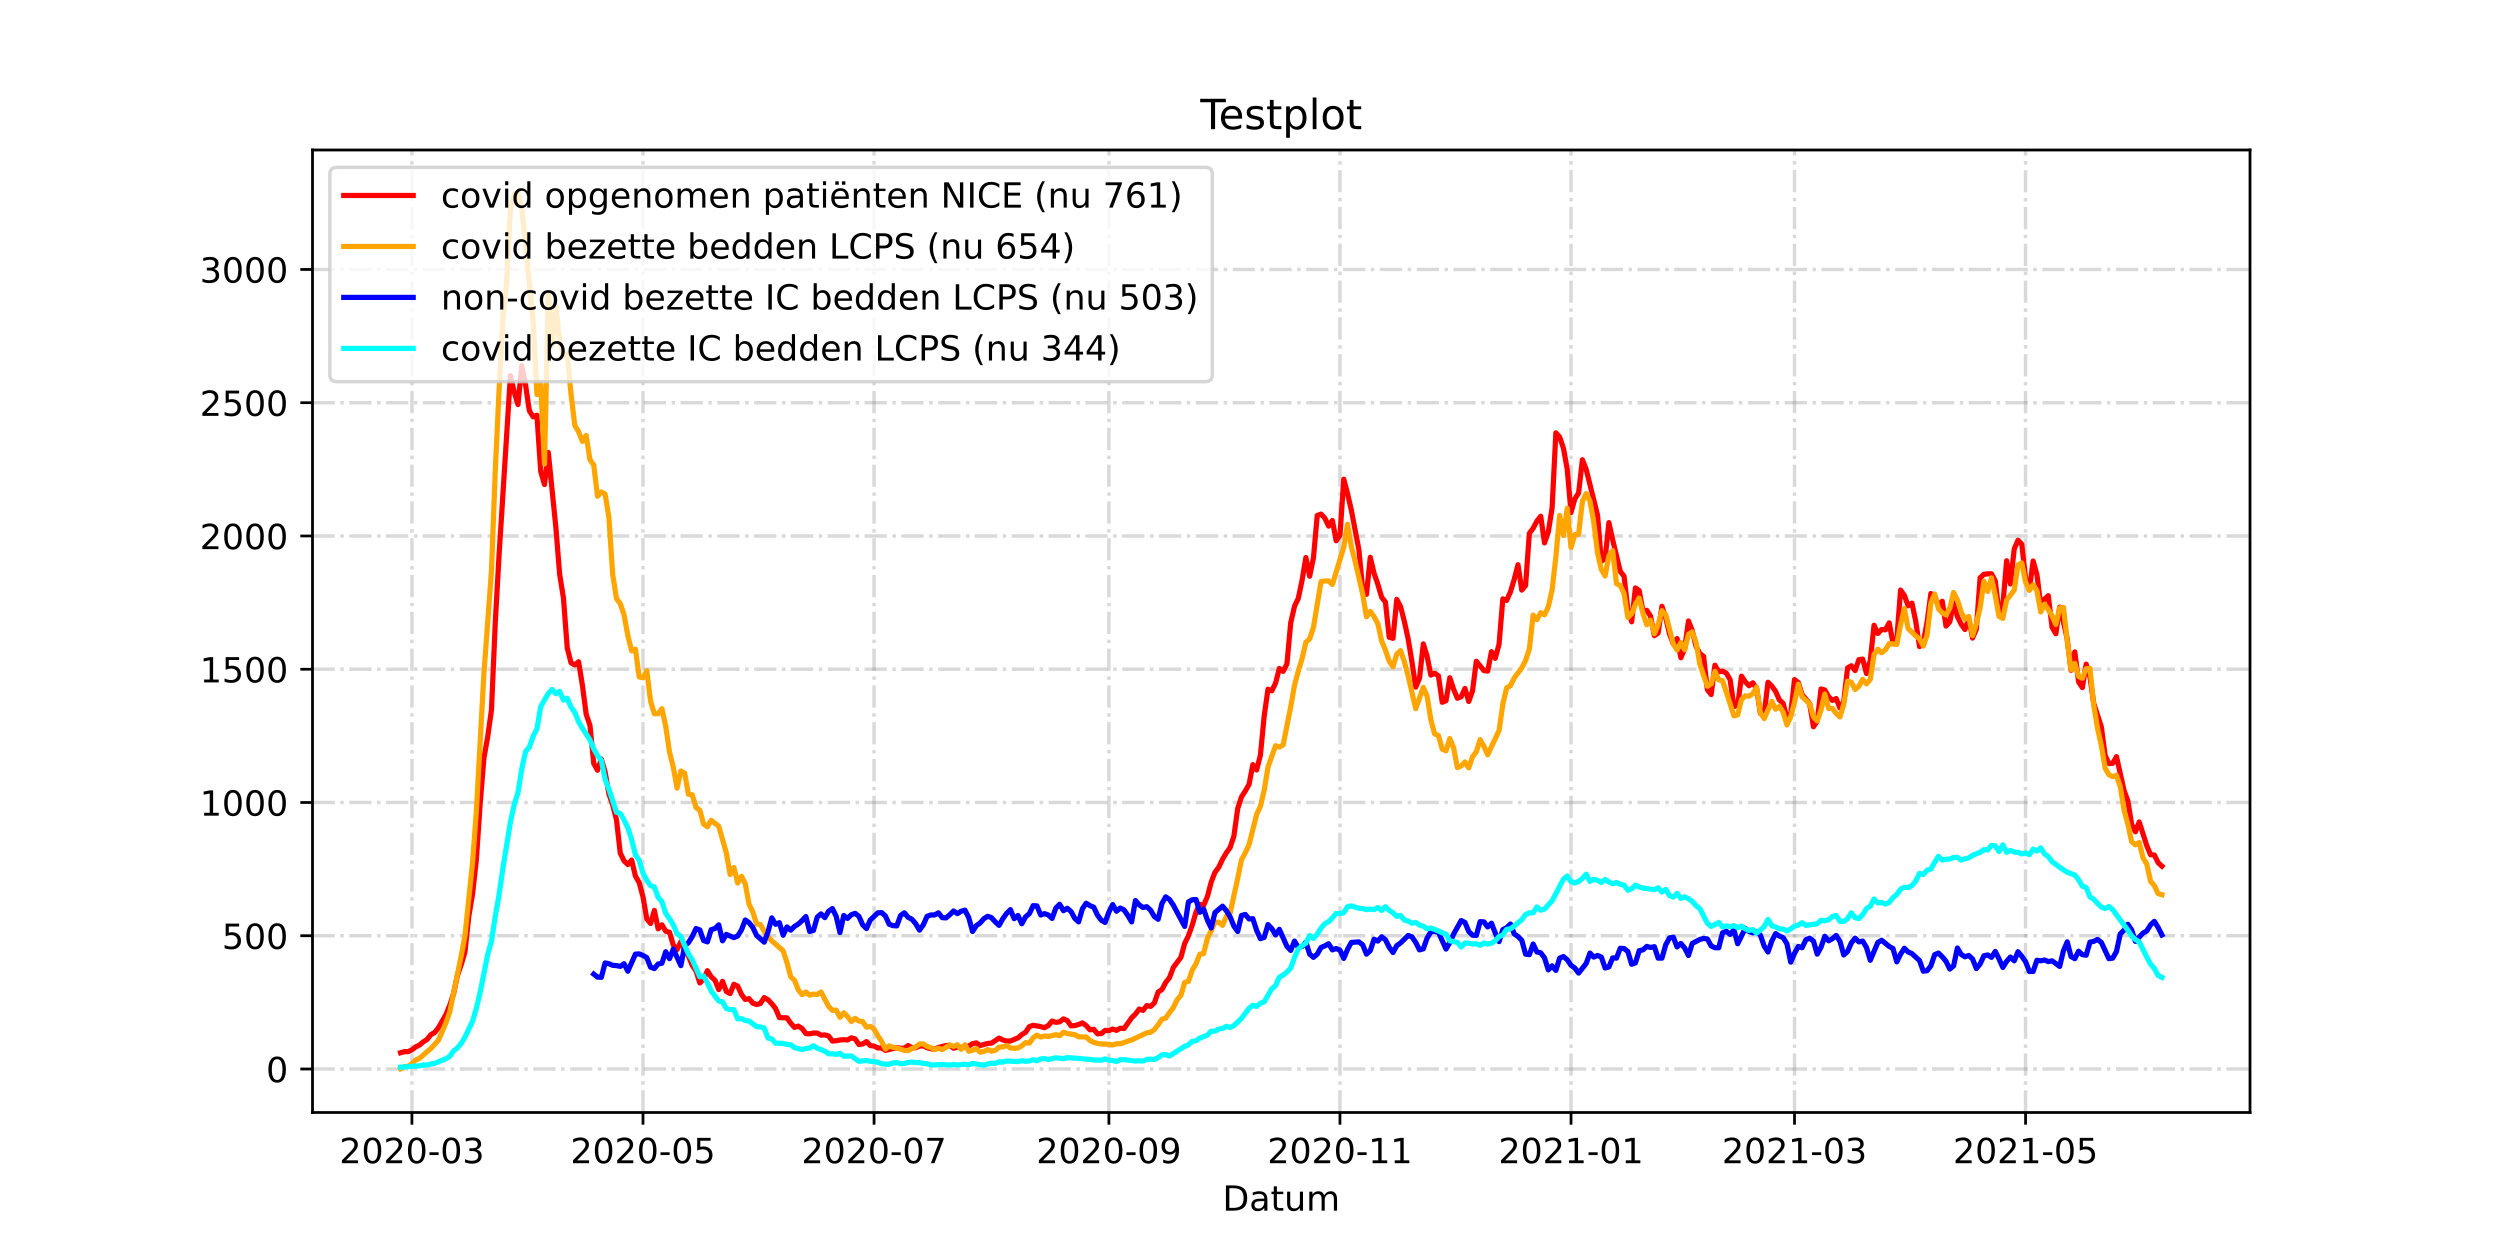 <?xml version="1.0" encoding="utf-8" standalone="no"?>
<!DOCTYPE svg PUBLIC "-//W3C//DTD SVG 1.1//EN"
  "http://www.w3.org/Graphics/SVG/1.1/DTD/svg11.dtd">
<!-- Created with matplotlib (https://matplotlib.org/) -->
<svg height="360pt" version="1.1" viewBox="0 0 720 360" width="720pt" xmlns="http://www.w3.org/2000/svg" xmlns:xlink="http://www.w3.org/1999/xlink">
 <defs>
  <style type="text/css">*{stroke-linecap:butt;stroke-linejoin:round;}</style>
 </defs>
 <g id="figure_1">
  <g id="patch_1">
   <path d="M 0 360 
L 720 360 
L 720 0 
L 0 0 
z
" style="fill:#ffffff;"/>
  </g>
  <g id="axes_1">
   <g id="patch_2">
    <path d="M 90 320.4 
L 648 320.4 
L 648 43.2 
L 90 43.2 
z
" style="fill:#ffffff;"/>
   </g>
   <g id="matplotlib.axis_1">
    <g id="xtick_1">
     <g id="line2d_1">
      <path clip-path="url(#p364cacbb53)" d="M 118.636 320.4 
L 118.636 43.2 
" style="fill:none;stroke:#808080;stroke-dasharray:6.4,1.6,1,1.6;stroke-dashoffset:0;stroke-opacity:0.3;"/>
     </g>
     <g id="line2d_2">
      <defs>
       <path d="M 0 0 
L 0 3.5 
" id="mbb36ae6ecc" style="stroke:#000000;stroke-width:0.8;"/>
      </defs>
      <g>
       <use style="stroke:#000000;stroke-width:0.8;" x="118.636" xlink:href="#mbb36ae6ecc" y="320.4"/>
      </g>
     </g>
     <g id="text_1">
      <!-- 2020-03 -->
      <g transform="translate(97.745 334.998)scale(0.1 -0.1)">
       <defs>
        <path d="M 19.188 8.297 
L 53.609 8.297 
L 53.609 0 
L 7.328 0 
L 7.328 8.297 
Q 12.938 14.109 22.625 23.891 
Q 32.328 33.688 34.812 36.531 
Q 39.547 41.844 41.422 45.531 
Q 43.312 49.219 43.312 52.781 
Q 43.312 58.594 39.234 62.25 
Q 35.156 65.922 28.609 65.922 
Q 23.969 65.922 18.812 64.312 
Q 13.672 62.703 7.812 59.422 
L 7.812 69.391 
Q 13.766 71.781 18.938 73 
Q 24.125 74.219 28.422 74.219 
Q 39.75 74.219 46.484 68.547 
Q 53.219 62.891 53.219 53.422 
Q 53.219 48.922 51.531 44.891 
Q 49.859 40.875 45.406 35.406 
Q 44.188 33.984 37.641 27.219 
Q 31.109 20.453 19.188 8.297 
z
" id="DejaVuSans-50"/>
        <path d="M 31.781 66.406 
Q 24.172 66.406 20.328 58.906 
Q 16.5 51.422 16.5 36.375 
Q 16.5 21.391 20.328 13.891 
Q 24.172 6.391 31.781 6.391 
Q 39.453 6.391 43.281 13.891 
Q 47.125 21.391 47.125 36.375 
Q 47.125 51.422 43.281 58.906 
Q 39.453 66.406 31.781 66.406 
z
M 31.781 74.219 
Q 44.047 74.219 50.516 64.516 
Q 56.984 54.828 56.984 36.375 
Q 56.984 17.969 50.516 8.266 
Q 44.047 -1.422 31.781 -1.422 
Q 19.531 -1.422 13.062 8.266 
Q 6.594 17.969 6.594 36.375 
Q 6.594 54.828 13.062 64.516 
Q 19.531 74.219 31.781 74.219 
z
" id="DejaVuSans-48"/>
        <path d="M 4.891 31.391 
L 31.203 31.391 
L 31.203 23.391 
L 4.891 23.391 
z
" id="DejaVuSans-45"/>
        <path d="M 40.578 39.312 
Q 47.656 37.797 51.625 33 
Q 55.609 28.219 55.609 21.188 
Q 55.609 10.406 48.188 4.484 
Q 40.766 -1.422 27.094 -1.422 
Q 22.516 -1.422 17.656 -0.516 
Q 12.797 0.391 7.625 2.203 
L 7.625 11.719 
Q 11.719 9.328 16.594 8.109 
Q 21.484 6.891 26.812 6.891 
Q 36.078 6.891 40.938 10.547 
Q 45.797 14.203 45.797 21.188 
Q 45.797 27.641 41.281 31.266 
Q 36.766 34.906 28.719 34.906 
L 20.219 34.906 
L 20.219 43.016 
L 29.109 43.016 
Q 36.375 43.016 40.234 45.922 
Q 44.094 48.828 44.094 54.297 
Q 44.094 59.906 40.109 62.906 
Q 36.141 65.922 28.719 65.922 
Q 24.656 65.922 20.016 65.031 
Q 15.375 64.156 9.812 62.312 
L 9.812 71.094 
Q 15.438 72.656 20.344 73.438 
Q 25.25 74.219 29.594 74.219 
Q 40.828 74.219 47.359 69.109 
Q 53.906 64.016 53.906 55.328 
Q 53.906 49.266 50.438 45.094 
Q 46.969 40.922 40.578 39.312 
z
" id="DejaVuSans-51"/>
       </defs>
       <use xlink:href="#DejaVuSans-50"/>
       <use x="63.623" xlink:href="#DejaVuSans-48"/>
       <use x="127.246" xlink:href="#DejaVuSans-50"/>
       <use x="190.869" xlink:href="#DejaVuSans-48"/>
       <use x="254.492" xlink:href="#DejaVuSans-45"/>
       <use x="290.576" xlink:href="#DejaVuSans-48"/>
       <use x="354.199" xlink:href="#DejaVuSans-51"/>
      </g>
     </g>
    </g>
    <g id="xtick_2">
     <g id="line2d_3">
      <path clip-path="url(#p364cacbb53)" d="M 185.182 320.4 
L 185.182 43.2 
" style="fill:none;stroke:#808080;stroke-dasharray:6.4,1.6,1,1.6;stroke-dashoffset:0;stroke-opacity:0.3;"/>
     </g>
     <g id="line2d_4">
      <g>
       <use style="stroke:#000000;stroke-width:0.8;" x="185.182" xlink:href="#mbb36ae6ecc" y="320.4"/>
      </g>
     </g>
     <g id="text_2">
      <!-- 2020-05 -->
      <g transform="translate(164.29 334.998)scale(0.1 -0.1)">
       <defs>
        <path d="M 10.797 72.906 
L 49.516 72.906 
L 49.516 64.594 
L 19.828 64.594 
L 19.828 46.734 
Q 21.969 47.469 24.109 47.828 
Q 26.266 48.188 28.422 48.188 
Q 40.625 48.188 47.75 41.5 
Q 54.891 34.812 54.891 23.391 
Q 54.891 11.625 47.562 5.094 
Q 40.234 -1.422 26.906 -1.422 
Q 22.312 -1.422 17.547 -0.641 
Q 12.797 0.141 7.719 1.703 
L 7.719 11.625 
Q 12.109 9.234 16.797 8.062 
Q 21.484 6.891 26.703 6.891 
Q 35.156 6.891 40.078 11.328 
Q 45.016 15.766 45.016 23.391 
Q 45.016 31 40.078 35.438 
Q 35.156 39.891 26.703 39.891 
Q 22.75 39.891 18.812 39.016 
Q 14.891 38.141 10.797 36.281 
z
" id="DejaVuSans-53"/>
       </defs>
       <use xlink:href="#DejaVuSans-50"/>
       <use x="63.623" xlink:href="#DejaVuSans-48"/>
       <use x="127.246" xlink:href="#DejaVuSans-50"/>
       <use x="190.869" xlink:href="#DejaVuSans-48"/>
       <use x="254.492" xlink:href="#DejaVuSans-45"/>
       <use x="290.576" xlink:href="#DejaVuSans-48"/>
       <use x="354.199" xlink:href="#DejaVuSans-53"/>
      </g>
     </g>
    </g>
    <g id="xtick_3">
     <g id="line2d_5">
      <path clip-path="url(#p364cacbb53)" d="M 251.727 320.4 
L 251.727 43.2 
" style="fill:none;stroke:#808080;stroke-dasharray:6.4,1.6,1,1.6;stroke-dashoffset:0;stroke-opacity:0.3;"/>
     </g>
     <g id="line2d_6">
      <g>
       <use style="stroke:#000000;stroke-width:0.8;" x="251.727" xlink:href="#mbb36ae6ecc" y="320.4"/>
      </g>
     </g>
     <g id="text_3">
      <!-- 2020-07 -->
      <g transform="translate(230.836 334.998)scale(0.1 -0.1)">
       <defs>
        <path d="M 8.203 72.906 
L 55.078 72.906 
L 55.078 68.703 
L 28.609 0 
L 18.312 0 
L 43.219 64.594 
L 8.203 64.594 
z
" id="DejaVuSans-55"/>
       </defs>
       <use xlink:href="#DejaVuSans-50"/>
       <use x="63.623" xlink:href="#DejaVuSans-48"/>
       <use x="127.246" xlink:href="#DejaVuSans-50"/>
       <use x="190.869" xlink:href="#DejaVuSans-48"/>
       <use x="254.492" xlink:href="#DejaVuSans-45"/>
       <use x="290.576" xlink:href="#DejaVuSans-48"/>
       <use x="354.199" xlink:href="#DejaVuSans-55"/>
      </g>
     </g>
    </g>
    <g id="xtick_4">
     <g id="line2d_7">
      <path clip-path="url(#p364cacbb53)" d="M 319.364 320.4 
L 319.364 43.2 
" style="fill:none;stroke:#808080;stroke-dasharray:6.4,1.6,1,1.6;stroke-dashoffset:0;stroke-opacity:0.3;"/>
     </g>
     <g id="line2d_8">
      <g>
       <use style="stroke:#000000;stroke-width:0.8;" x="319.364" xlink:href="#mbb36ae6ecc" y="320.4"/>
      </g>
     </g>
     <g id="text_4">
      <!-- 2020-09 -->
      <g transform="translate(298.472 334.998)scale(0.1 -0.1)">
       <defs>
        <path d="M 10.984 1.516 
L 10.984 10.5 
Q 14.703 8.734 18.5 7.812 
Q 22.312 6.891 25.984 6.891 
Q 35.75 6.891 40.891 13.453 
Q 46.047 20.016 46.781 33.406 
Q 43.953 29.203 39.594 26.953 
Q 35.25 24.703 29.984 24.703 
Q 19.047 24.703 12.672 31.312 
Q 6.297 37.938 6.297 49.422 
Q 6.297 60.641 12.938 67.422 
Q 19.578 74.219 30.609 74.219 
Q 43.266 74.219 49.922 64.516 
Q 56.594 54.828 56.594 36.375 
Q 56.594 19.141 48.406 8.859 
Q 40.234 -1.422 26.422 -1.422 
Q 22.703 -1.422 18.891 -0.688 
Q 15.094 0.047 10.984 1.516 
z
M 30.609 32.422 
Q 37.25 32.422 41.125 36.953 
Q 45.016 41.5 45.016 49.422 
Q 45.016 57.281 41.125 61.844 
Q 37.25 66.406 30.609 66.406 
Q 23.969 66.406 20.094 61.844 
Q 16.219 57.281 16.219 49.422 
Q 16.219 41.5 20.094 36.953 
Q 23.969 32.422 30.609 32.422 
z
" id="DejaVuSans-57"/>
       </defs>
       <use xlink:href="#DejaVuSans-50"/>
       <use x="63.623" xlink:href="#DejaVuSans-48"/>
       <use x="127.246" xlink:href="#DejaVuSans-50"/>
       <use x="190.869" xlink:href="#DejaVuSans-48"/>
       <use x="254.492" xlink:href="#DejaVuSans-45"/>
       <use x="290.576" xlink:href="#DejaVuSans-48"/>
       <use x="354.199" xlink:href="#DejaVuSans-57"/>
      </g>
     </g>
    </g>
    <g id="xtick_5">
     <g id="line2d_9">
      <path clip-path="url(#p364cacbb53)" d="M 385.909 320.4 
L 385.909 43.2 
" style="fill:none;stroke:#808080;stroke-dasharray:6.4,1.6,1,1.6;stroke-dashoffset:0;stroke-opacity:0.3;"/>
     </g>
     <g id="line2d_10">
      <g>
       <use style="stroke:#000000;stroke-width:0.8;" x="385.909" xlink:href="#mbb36ae6ecc" y="320.4"/>
      </g>
     </g>
     <g id="text_5">
      <!-- 2020-11 -->
      <g transform="translate(365.018 334.998)scale(0.1 -0.1)">
       <defs>
        <path d="M 12.406 8.297 
L 28.516 8.297 
L 28.516 63.922 
L 10.984 60.406 
L 10.984 69.391 
L 28.422 72.906 
L 38.281 72.906 
L 38.281 8.297 
L 54.391 8.297 
L 54.391 0 
L 12.406 0 
z
" id="DejaVuSans-49"/>
       </defs>
       <use xlink:href="#DejaVuSans-50"/>
       <use x="63.623" xlink:href="#DejaVuSans-48"/>
       <use x="127.246" xlink:href="#DejaVuSans-50"/>
       <use x="190.869" xlink:href="#DejaVuSans-48"/>
       <use x="254.492" xlink:href="#DejaVuSans-45"/>
       <use x="290.576" xlink:href="#DejaVuSans-49"/>
       <use x="354.199" xlink:href="#DejaVuSans-49"/>
      </g>
     </g>
    </g>
    <g id="xtick_6">
     <g id="line2d_11">
      <path clip-path="url(#p364cacbb53)" d="M 452.455 320.4 
L 452.455 43.2 
" style="fill:none;stroke:#808080;stroke-dasharray:6.4,1.6,1,1.6;stroke-dashoffset:0;stroke-opacity:0.3;"/>
     </g>
     <g id="line2d_12">
      <g>
       <use style="stroke:#000000;stroke-width:0.8;" x="452.455" xlink:href="#mbb36ae6ecc" y="320.4"/>
      </g>
     </g>
     <g id="text_6">
      <!-- 2021-01 -->
      <g transform="translate(431.563 334.998)scale(0.1 -0.1)">
       <use xlink:href="#DejaVuSans-50"/>
       <use x="63.623" xlink:href="#DejaVuSans-48"/>
       <use x="127.246" xlink:href="#DejaVuSans-50"/>
       <use x="190.869" xlink:href="#DejaVuSans-49"/>
       <use x="254.492" xlink:href="#DejaVuSans-45"/>
       <use x="290.576" xlink:href="#DejaVuSans-48"/>
       <use x="354.199" xlink:href="#DejaVuSans-49"/>
      </g>
     </g>
    </g>
    <g id="xtick_7">
     <g id="line2d_13">
      <path clip-path="url(#p364cacbb53)" d="M 516.818 320.4 
L 516.818 43.2 
" style="fill:none;stroke:#808080;stroke-dasharray:6.4,1.6,1,1.6;stroke-dashoffset:0;stroke-opacity:0.3;"/>
     </g>
     <g id="line2d_14">
      <g>
       <use style="stroke:#000000;stroke-width:0.8;" x="516.818" xlink:href="#mbb36ae6ecc" y="320.4"/>
      </g>
     </g>
     <g id="text_7">
      <!-- 2021-03 -->
      <g transform="translate(495.927 334.998)scale(0.1 -0.1)">
       <use xlink:href="#DejaVuSans-50"/>
       <use x="63.623" xlink:href="#DejaVuSans-48"/>
       <use x="127.246" xlink:href="#DejaVuSans-50"/>
       <use x="190.869" xlink:href="#DejaVuSans-49"/>
       <use x="254.492" xlink:href="#DejaVuSans-45"/>
       <use x="290.576" xlink:href="#DejaVuSans-48"/>
       <use x="354.199" xlink:href="#DejaVuSans-51"/>
      </g>
     </g>
    </g>
    <g id="xtick_8">
     <g id="line2d_15">
      <path clip-path="url(#p364cacbb53)" d="M 583.364 320.4 
L 583.364 43.2 
" style="fill:none;stroke:#808080;stroke-dasharray:6.4,1.6,1,1.6;stroke-dashoffset:0;stroke-opacity:0.3;"/>
     </g>
     <g id="line2d_16">
      <g>
       <use style="stroke:#000000;stroke-width:0.8;" x="583.364" xlink:href="#mbb36ae6ecc" y="320.4"/>
      </g>
     </g>
     <g id="text_8">
      <!-- 2021-05 -->
      <g transform="translate(562.472 334.998)scale(0.1 -0.1)">
       <use xlink:href="#DejaVuSans-50"/>
       <use x="63.623" xlink:href="#DejaVuSans-48"/>
       <use x="127.246" xlink:href="#DejaVuSans-50"/>
       <use x="190.869" xlink:href="#DejaVuSans-49"/>
       <use x="254.492" xlink:href="#DejaVuSans-45"/>
       <use x="290.576" xlink:href="#DejaVuSans-48"/>
       <use x="354.199" xlink:href="#DejaVuSans-53"/>
      </g>
     </g>
    </g>
    <g id="text_9">
     <!-- Datum -->
     <g transform="translate(352.087 348.677)scale(0.1 -0.1)">
      <defs>
       <path d="M 19.672 64.797 
L 19.672 8.109 
L 31.594 8.109 
Q 46.688 8.109 53.688 14.938 
Q 60.688 21.781 60.688 36.531 
Q 60.688 51.172 53.688 57.984 
Q 46.688 64.797 31.594 64.797 
z
M 9.812 72.906 
L 30.078 72.906 
Q 51.266 72.906 61.172 64.094 
Q 71.094 55.281 71.094 36.531 
Q 71.094 17.672 61.125 8.828 
Q 51.172 0 30.078 0 
L 9.812 0 
z
" id="DejaVuSans-68"/>
       <path d="M 34.281 27.484 
Q 23.391 27.484 19.188 25 
Q 14.984 22.516 14.984 16.5 
Q 14.984 11.719 18.141 8.906 
Q 21.297 6.109 26.703 6.109 
Q 34.188 6.109 38.703 11.406 
Q 43.219 16.703 43.219 25.484 
L 43.219 27.484 
z
M 52.203 31.203 
L 52.203 0 
L 43.219 0 
L 43.219 8.297 
Q 40.141 3.328 35.547 0.953 
Q 30.953 -1.422 24.312 -1.422 
Q 15.922 -1.422 10.953 3.297 
Q 6 8.016 6 15.922 
Q 6 25.141 12.172 29.828 
Q 18.359 34.516 30.609 34.516 
L 43.219 34.516 
L 43.219 35.406 
Q 43.219 41.609 39.141 45 
Q 35.062 48.391 27.688 48.391 
Q 23 48.391 18.547 47.266 
Q 14.109 46.141 10.016 43.891 
L 10.016 52.203 
Q 14.938 54.109 19.578 55.047 
Q 24.219 56 28.609 56 
Q 40.484 56 46.344 49.844 
Q 52.203 43.703 52.203 31.203 
z
" id="DejaVuSans-97"/>
       <path d="M 18.312 70.219 
L 18.312 54.688 
L 36.812 54.688 
L 36.812 47.703 
L 18.312 47.703 
L 18.312 18.016 
Q 18.312 11.328 20.141 9.422 
Q 21.969 7.516 27.594 7.516 
L 36.812 7.516 
L 36.812 0 
L 27.594 0 
Q 17.188 0 13.234 3.875 
Q 9.281 7.766 9.281 18.016 
L 9.281 47.703 
L 2.688 47.703 
L 2.688 54.688 
L 9.281 54.688 
L 9.281 70.219 
z
" id="DejaVuSans-116"/>
       <path d="M 8.5 21.578 
L 8.5 54.688 
L 17.484 54.688 
L 17.484 21.922 
Q 17.484 14.156 20.5 10.266 
Q 23.531 6.391 29.594 6.391 
Q 36.859 6.391 41.078 11.031 
Q 45.312 15.672 45.312 23.688 
L 45.312 54.688 
L 54.297 54.688 
L 54.297 0 
L 45.312 0 
L 45.312 8.406 
Q 42.047 3.422 37.719 1 
Q 33.406 -1.422 27.688 -1.422 
Q 18.266 -1.422 13.375 4.438 
Q 8.5 10.297 8.5 21.578 
z
M 31.109 56 
z
" id="DejaVuSans-117"/>
       <path d="M 52 44.188 
Q 55.375 50.25 60.062 53.125 
Q 64.75 56 71.094 56 
Q 79.641 56 84.281 50.016 
Q 88.922 44.047 88.922 33.016 
L 88.922 0 
L 79.891 0 
L 79.891 32.719 
Q 79.891 40.578 77.094 44.375 
Q 74.312 48.188 68.609 48.188 
Q 61.625 48.188 57.562 43.547 
Q 53.516 38.922 53.516 30.906 
L 53.516 0 
L 44.484 0 
L 44.484 32.719 
Q 44.484 40.625 41.703 44.406 
Q 38.922 48.188 33.109 48.188 
Q 26.219 48.188 22.156 43.531 
Q 18.109 38.875 18.109 30.906 
L 18.109 0 
L 9.078 0 
L 9.078 54.688 
L 18.109 54.688 
L 18.109 46.188 
Q 21.188 51.219 25.484 53.609 
Q 29.781 56 35.688 56 
Q 41.656 56 45.828 52.969 
Q 50 49.953 52 44.188 
z
" id="DejaVuSans-109"/>
      </defs>
      <use xlink:href="#DejaVuSans-68"/>
      <use x="77.002" xlink:href="#DejaVuSans-97"/>
      <use x="138.281" xlink:href="#DejaVuSans-116"/>
      <use x="177.49" xlink:href="#DejaVuSans-117"/>
      <use x="240.869" xlink:href="#DejaVuSans-109"/>
     </g>
    </g>
   </g>
   <g id="matplotlib.axis_2">
    <g id="ytick_1">
     <g id="line2d_17">
      <path clip-path="url(#p364cacbb53)" d="M 90 307.877 
L 648 307.877 
" style="fill:none;stroke:#808080;stroke-dasharray:6.4,1.6,1,1.6;stroke-dashoffset:0;stroke-opacity:0.3;"/>
     </g>
     <g id="line2d_18">
      <defs>
       <path d="M 0 0 
L -3.5 0 
" id="m8206bb9085" style="stroke:#000000;stroke-width:0.8;"/>
      </defs>
      <g>
       <use style="stroke:#000000;stroke-width:0.8;" x="90" xlink:href="#m8206bb9085" y="307.877"/>
      </g>
     </g>
     <g id="text_10">
      <!-- 0 -->
      <g transform="translate(76.638 311.676)scale(0.1 -0.1)">
       <use xlink:href="#DejaVuSans-48"/>
      </g>
     </g>
    </g>
    <g id="ytick_2">
     <g id="line2d_19">
      <path clip-path="url(#p364cacbb53)" d="M 90 269.497 
L 648 269.497 
" style="fill:none;stroke:#808080;stroke-dasharray:6.4,1.6,1,1.6;stroke-dashoffset:0;stroke-opacity:0.3;"/>
     </g>
     <g id="line2d_20">
      <g>
       <use style="stroke:#000000;stroke-width:0.8;" x="90" xlink:href="#m8206bb9085" y="269.497"/>
      </g>
     </g>
     <g id="text_11">
      <!-- 500 -->
      <g transform="translate(63.913 273.296)scale(0.1 -0.1)">
       <use xlink:href="#DejaVuSans-53"/>
       <use x="63.623" xlink:href="#DejaVuSans-48"/>
       <use x="127.246" xlink:href="#DejaVuSans-48"/>
      </g>
     </g>
    </g>
    <g id="ytick_3">
     <g id="line2d_21">
      <path clip-path="url(#p364cacbb53)" d="M 90 231.118 
L 648 231.118 
" style="fill:none;stroke:#808080;stroke-dasharray:6.4,1.6,1,1.6;stroke-dashoffset:0;stroke-opacity:0.3;"/>
     </g>
     <g id="line2d_22">
      <g>
       <use style="stroke:#000000;stroke-width:0.8;" x="90" xlink:href="#m8206bb9085" y="231.118"/>
      </g>
     </g>
     <g id="text_12">
      <!-- 1000 -->
      <g transform="translate(57.55 234.917)scale(0.1 -0.1)">
       <use xlink:href="#DejaVuSans-49"/>
       <use x="63.623" xlink:href="#DejaVuSans-48"/>
       <use x="127.246" xlink:href="#DejaVuSans-48"/>
       <use x="190.869" xlink:href="#DejaVuSans-48"/>
      </g>
     </g>
    </g>
    <g id="ytick_4">
     <g id="line2d_23">
      <path clip-path="url(#p364cacbb53)" d="M 90 192.738 
L 648 192.738 
" style="fill:none;stroke:#808080;stroke-dasharray:6.4,1.6,1,1.6;stroke-dashoffset:0;stroke-opacity:0.3;"/>
     </g>
     <g id="line2d_24">
      <g>
       <use style="stroke:#000000;stroke-width:0.8;" x="90" xlink:href="#m8206bb9085" y="192.738"/>
      </g>
     </g>
     <g id="text_13">
      <!-- 1500 -->
      <g transform="translate(57.55 196.537)scale(0.1 -0.1)">
       <use xlink:href="#DejaVuSans-49"/>
       <use x="63.623" xlink:href="#DejaVuSans-53"/>
       <use x="127.246" xlink:href="#DejaVuSans-48"/>
       <use x="190.869" xlink:href="#DejaVuSans-48"/>
      </g>
     </g>
    </g>
    <g id="ytick_5">
     <g id="line2d_25">
      <path clip-path="url(#p364cacbb53)" d="M 90 154.359 
L 648 154.359 
" style="fill:none;stroke:#808080;stroke-dasharray:6.4,1.6,1,1.6;stroke-dashoffset:0;stroke-opacity:0.3;"/>
     </g>
     <g id="line2d_26">
      <g>
       <use style="stroke:#000000;stroke-width:0.8;" x="90" xlink:href="#m8206bb9085" y="154.359"/>
      </g>
     </g>
     <g id="text_14">
      <!-- 2000 -->
      <g transform="translate(57.55 158.158)scale(0.1 -0.1)">
       <use xlink:href="#DejaVuSans-50"/>
       <use x="63.623" xlink:href="#DejaVuSans-48"/>
       <use x="127.246" xlink:href="#DejaVuSans-48"/>
       <use x="190.869" xlink:href="#DejaVuSans-48"/>
      </g>
     </g>
    </g>
    <g id="ytick_6">
     <g id="line2d_27">
      <path clip-path="url(#p364cacbb53)" d="M 90 115.979 
L 648 115.979 
" style="fill:none;stroke:#808080;stroke-dasharray:6.4,1.6,1,1.6;stroke-dashoffset:0;stroke-opacity:0.3;"/>
     </g>
     <g id="line2d_28">
      <g>
       <use style="stroke:#000000;stroke-width:0.8;" x="90" xlink:href="#m8206bb9085" y="115.979"/>
      </g>
     </g>
     <g id="text_15">
      <!-- 2500 -->
      <g transform="translate(57.55 119.778)scale(0.1 -0.1)">
       <use xlink:href="#DejaVuSans-50"/>
       <use x="63.623" xlink:href="#DejaVuSans-53"/>
       <use x="127.246" xlink:href="#DejaVuSans-48"/>
       <use x="190.869" xlink:href="#DejaVuSans-48"/>
      </g>
     </g>
    </g>
    <g id="ytick_7">
     <g id="line2d_29">
      <path clip-path="url(#p364cacbb53)" d="M 90 77.6 
L 648 77.6 
" style="fill:none;stroke:#808080;stroke-dasharray:6.4,1.6,1,1.6;stroke-dashoffset:0;stroke-opacity:0.3;"/>
     </g>
     <g id="line2d_30">
      <g>
       <use style="stroke:#000000;stroke-width:0.8;" x="90" xlink:href="#m8206bb9085" y="77.6"/>
      </g>
     </g>
     <g id="text_16">
      <!-- 3000 -->
      <g transform="translate(57.55 81.399)scale(0.1 -0.1)">
       <use xlink:href="#DejaVuSans-51"/>
       <use x="63.623" xlink:href="#DejaVuSans-48"/>
       <use x="127.246" xlink:href="#DejaVuSans-48"/>
       <use x="190.869" xlink:href="#DejaVuSans-48"/>
      </g>
     </g>
    </g>
   </g>
   <g id="line2d_31">
    <path clip-path="url(#p364cacbb53)" d="M 115.364 303.194 
L 116.455 302.887 
L 117.545 302.887 
L 118.636 302.35 
L 119.727 301.506 
L 120.818 300.968 
L 121.909 300.047 
L 123 299.357 
L 124.091 297.975 
L 125.182 297.361 
L 126.273 295.979 
L 128.455 292.141 
L 129.545 289.455 
L 130.636 286.154 
L 131.727 280.934 
L 132.818 277.864 
L 133.909 274.18 
L 135 263.971 
L 136.091 257.523 
L 137.182 247.698 
L 138.273 231.655 
L 139.364 218.376 
L 140.455 212.235 
L 141.545 204.406 
L 142.636 179.305 
L 143.727 159.962 
L 147 108.15 
L 148.091 112.909 
L 149.182 116.516 
L 150.273 105.31 
L 151.364 110.913 
L 152.455 118.282 
L 153.545 120.047 
L 154.636 119.587 
L 155.727 135.783 
L 156.818 139.544 
L 157.909 130.333 
L 160.091 151.902 
L 161.182 165.412 
L 162.273 172.243 
L 163.364 186.597 
L 164.455 190.896 
L 165.545 191.51 
L 166.636 190.589 
L 167.727 197.344 
L 168.818 205.71 
L 169.909 208.934 
L 171 219.911 
L 172.091 221.83 
L 173.182 218.606 
L 174.273 222.29 
L 175.364 228.661 
L 176.455 231.809 
L 177.545 236.107 
L 178.636 245.702 
L 179.727 247.928 
L 180.818 249.003 
L 181.909 247.698 
L 183 252.303 
L 184.091 254.222 
L 185.182 258.29 
L 186.273 264.661 
L 187.364 265.966 
L 188.455 262.205 
L 189.545 267.501 
L 190.636 266.35 
L 191.727 268.192 
L 192.818 268.499 
L 193.909 272.184 
L 195 273.489 
L 196.091 271.186 
L 197.182 273.489 
L 198.273 275.331 
L 199.364 278.017 
L 200.455 279.629 
L 201.545 283.084 
L 202.636 282.009 
L 203.727 279.553 
L 204.818 281.318 
L 205.909 282.316 
L 207 285.003 
L 208.091 282.623 
L 209.182 285.54 
L 210.273 286.154 
L 211.364 283.467 
L 212.455 284.005 
L 213.545 286.384 
L 214.636 287.843 
L 215.727 287.612 
L 216.818 288.917 
L 217.909 289.301 
L 219 288.994 
L 220.091 287.305 
L 221.182 287.919 
L 222.273 289.071 
L 223.364 290.452 
L 224.455 293.062 
L 226.636 293.139 
L 227.727 294.674 
L 228.818 295.902 
L 229.909 295.519 
L 231 296.209 
L 232.091 297.668 
L 233.182 297.745 
L 234.273 297.514 
L 235.364 297.514 
L 236.455 298.128 
L 237.545 298.052 
L 238.636 298.359 
L 239.727 299.817 
L 240.818 299.74 
L 241.909 299.51 
L 243 299.433 
L 244.091 299.51 
L 245.182 298.896 
L 246.273 299.203 
L 247.364 300.815 
L 248.455 300.661 
L 249.545 299.971 
L 250.636 301.122 
L 251.727 301.275 
L 252.818 301.813 
L 253.909 301.813 
L 255 302.504 
L 258.273 301.736 
L 259.364 301.89 
L 260.455 301.89 
L 261.545 301.122 
L 262.636 301.736 
L 263.727 301.736 
L 264.818 301.275 
L 265.909 301.199 
L 267 301.736 
L 268.091 302.043 
L 269.182 302.197 
L 270.273 301.659 
L 272.455 301.122 
L 273.545 301.045 
L 274.636 301.89 
L 275.727 301.506 
L 276.818 301.659 
L 279 301.275 
L 280.091 300.585 
L 281.182 300.354 
L 282.273 301.122 
L 284.455 300.508 
L 285.545 300.431 
L 287.727 298.973 
L 288.818 299.51 
L 289.909 299.817 
L 291 299.817 
L 293.182 298.896 
L 294.273 297.975 
L 295.364 297.284 
L 296.455 295.672 
L 297.545 295.288 
L 299.727 295.672 
L 300.818 295.979 
L 301.909 295.365 
L 303 294.06 
L 304.091 294.444 
L 305.182 294.29 
L 306.273 293.446 
L 307.364 293.907 
L 308.455 295.442 
L 309.545 295.365 
L 310.636 295.058 
L 311.727 294.597 
L 312.818 295.365 
L 313.909 296.593 
L 315 296.44 
L 316.091 297.745 
L 317.182 297.668 
L 318.273 296.747 
L 319.364 296.823 
L 320.455 296.363 
L 321.545 296.747 
L 322.636 296.133 
L 323.727 296.209 
L 325.909 293.139 
L 327 292.064 
L 328.091 290.606 
L 329.182 290.99 
L 330.273 289.608 
L 331.364 289.838 
L 332.455 288.841 
L 333.545 285.693 
L 334.636 285.003 
L 335.727 282.93 
L 336.818 281.548 
L 337.909 278.632 
L 340.091 275.715 
L 341.182 271.723 
L 342.273 269.497 
L 343.364 266.427 
L 344.455 262.666 
L 345.545 260.44 
L 346.636 260.747 
L 347.727 258.214 
L 348.818 254.069 
L 349.909 251.229 
L 351 249.77 
L 352.091 247.467 
L 353.182 245.625 
L 354.273 244.09 
L 355.364 240.789 
L 356.455 232.883 
L 357.545 229.506 
L 358.636 227.817 
L 359.727 225.898 
L 360.818 220.218 
L 361.909 221.753 
L 363 217.455 
L 364.091 206.171 
L 365.182 198.495 
L 366.273 198.956 
L 367.364 196.73 
L 368.455 192.508 
L 369.545 193.352 
L 370.636 191.203 
L 371.727 179.382 
L 372.818 174.623 
L 373.909 172.32 
L 375 167.101 
L 376.091 160.576 
L 377.182 165.949 
L 378.273 160.653 
L 379.364 148.448 
L 380.455 148.064 
L 381.545 149.216 
L 382.636 151.519 
L 383.727 149.907 
L 384.818 155.74 
L 385.909 154.205 
L 387 138.009 
L 388.091 142.154 
L 389.182 146.913 
L 391.364 158.35 
L 392.455 169.787 
L 393.545 171.169 
L 394.636 160.499 
L 395.727 165.105 
L 396.818 168.252 
L 397.909 172.013 
L 399 173.395 
L 400.091 183.527 
L 401.182 183.834 
L 402.273 172.627 
L 403.364 174.7 
L 404.455 178.998 
L 405.545 183.988 
L 406.636 190.589 
L 407.727 197.881 
L 408.818 195.348 
L 409.909 185.446 
L 411 188.977 
L 412.091 194.427 
L 413.182 193.89 
L 414.273 194.657 
L 415.364 202.256 
L 416.455 201.796 
L 417.545 195.194 
L 418.636 198.495 
L 419.727 201.105 
L 420.818 200.644 
L 421.909 198.265 
L 423 202.026 
L 424.091 198.956 
L 425.182 190.435 
L 427.364 193.122 
L 428.455 193.275 
L 429.545 187.672 
L 430.636 189.591 
L 431.727 185.523 
L 432.818 172.474 
L 433.909 172.934 
L 435 170.478 
L 436.091 166.87 
L 437.182 162.649 
L 438.273 169.941 
L 439.364 168.636 
L 440.455 153.591 
L 441.545 152.133 
L 442.636 150.06 
L 443.727 148.678 
L 444.818 156.354 
L 445.909 153.207 
L 447 146.299 
L 448.091 124.653 
L 449.182 125.881 
L 450.273 129.105 
L 451.364 135.169 
L 452.455 147.604 
L 453.545 143.689 
L 454.636 142 
L 455.727 132.406 
L 456.818 135.169 
L 460.091 148.371 
L 461.182 161.574 
L 462.273 160.96 
L 463.364 150.521 
L 464.455 155.51 
L 466.636 164.568 
L 467.727 165.949 
L 468.818 175.621 
L 469.909 179.075 
L 471 169.327 
L 472.091 170.094 
L 473.182 176.005 
L 474.273 175.774 
L 475.364 177.463 
L 476.455 183.067 
L 477.545 182.299 
L 478.636 174.623 
L 479.727 177.924 
L 480.818 182.606 
L 481.909 185.446 
L 483 183.911 
L 484.091 189.438 
L 485.182 186.828 
L 486.273 178.845 
L 487.364 181.608 
L 488.455 186.137 
L 489.545 188.209 
L 490.636 189.054 
L 491.727 198.649 
L 492.818 200.03 
L 493.909 191.587 
L 495 193.506 
L 496.091 193.275 
L 497.182 193.89 
L 498.273 195.732 
L 499.364 203.484 
L 500.455 203.177 
L 501.545 194.734 
L 502.636 196.346 
L 503.727 197.497 
L 504.818 196.653 
L 505.909 198.342 
L 507 205.48 
L 508.091 205.557 
L 509.182 196.499 
L 510.273 197.574 
L 511.364 199.109 
L 512.455 201.565 
L 513.545 202.563 
L 514.636 206.862 
L 515.727 205.557 
L 516.818 195.732 
L 517.909 196.576 
L 519 200.03 
L 521.182 202.64 
L 522.273 209.318 
L 523.364 207.629 
L 524.455 198.418 
L 525.545 198.725 
L 526.636 200.644 
L 527.727 201.719 
L 528.818 201.182 
L 529.909 203.945 
L 531 201.949 
L 532.091 192.354 
L 533.182 191.74 
L 534.273 193.122 
L 535.364 189.975 
L 536.455 189.821 
L 537.545 193.966 
L 538.636 190.205 
L 539.727 180.073 
L 540.818 182.452 
L 541.909 181.301 
L 543 181.378 
L 544.091 179.382 
L 545.182 185.293 
L 546.273 184.218 
L 547.364 169.941 
L 548.455 171.476 
L 549.545 174.47 
L 550.636 173.702 
L 551.727 178.922 
L 552.818 186.214 
L 553.909 184.909 
L 555 179.152 
L 556.091 170.939 
L 557.182 172.013 
L 558.273 174.316 
L 559.364 173.165 
L 560.455 180.303 
L 561.545 179.075 
L 562.636 173.548 
L 563.727 177.54 
L 564.818 179.766 
L 565.909 181.301 
L 567 178.077 
L 568.091 183.757 
L 569.182 181.224 
L 570.273 166.41 
L 571.364 165.412 
L 572.455 165.258 
L 573.545 165.258 
L 574.636 167.331 
L 575.727 176.619 
L 576.818 174.239 
L 577.909 161.497 
L 579 168.175 
L 580.091 158.12 
L 581.182 155.587 
L 582.273 156.738 
L 583.364 166.563 
L 584.455 169.787 
L 585.545 161.574 
L 586.636 165.489 
L 587.727 174.316 
L 588.818 172.551 
L 589.909 171.553 
L 591 180.687 
L 592.091 182.529 
L 593.182 174.853 
L 594.273 179.152 
L 595.364 184.064 
L 596.455 193.045 
L 597.545 187.749 
L 598.636 196.423 
L 599.727 198.035 
L 600.818 191.28 
L 601.909 194.964 
L 603 202.64 
L 605.182 209.318 
L 606.273 217.531 
L 607.364 219.911 
L 608.455 219.834 
L 609.545 217.915 
L 611.727 227.664 
L 612.818 230.657 
L 613.909 237.412 
L 615 239.561 
L 616.091 236.721 
L 618.273 243.553 
L 619.364 246.162 
L 620.455 246.239 
L 621.545 248.465 
L 622.636 249.463 
L 622.636 249.463 
" style="fill:none;stroke:#ff0000;stroke-linecap:square;stroke-width:1.5;"/>
   </g>
   <g id="line2d_32">
    <path clip-path="url(#p364cacbb53)" d="M 115.364 307.8 
L 116.455 307.186 
L 117.545 307.109 
L 118.636 306.342 
L 119.727 305.267 
L 120.818 304.806 
L 123 302.887 
L 124.091 301.966 
L 126.273 299.587 
L 128.455 294.521 
L 129.545 291.374 
L 132.818 275.331 
L 133.909 269.497 
L 136.091 248.388 
L 137.182 233.728 
L 139.364 194.12 
L 141.545 164.261 
L 142.636 135.629 
L 143.727 112.602 
L 144.818 92.107 
L 145.909 81.284 
L 147 60.252 
L 148.091 55.8 
L 149.182 55.8 
L 150.273 59.791 
L 153.545 92.414 
L 154.636 113.6 
L 155.727 110.606 
L 156.818 133.634 
L 157.909 84.354 
L 159 99.629 
L 160.091 88.039 
L 161.182 98.094 
L 162.273 102.546 
L 163.364 101.779 
L 164.455 113.523 
L 165.545 122.504 
L 166.636 124.346 
L 167.727 127.109 
L 168.818 125.42 
L 169.909 132.406 
L 171 133.941 
L 172.091 142.922 
L 173.182 141.693 
L 174.273 142.307 
L 175.364 149.062 
L 176.455 165.412 
L 177.545 172.397 
L 178.636 173.855 
L 179.727 177.079 
L 180.818 183.067 
L 181.909 187.442 
L 183 186.981 
L 184.091 194.964 
L 185.182 195.194 
L 186.273 193.199 
L 187.364 201.949 
L 188.455 205.557 
L 189.545 205.557 
L 190.636 204.099 
L 191.727 209.165 
L 192.818 216.61 
L 193.909 220.986 
L 195 226.973 
L 196.091 222.06 
L 197.182 222.674 
L 198.273 228.738 
L 199.364 228.892 
L 200.455 232.576 
L 201.545 233.344 
L 202.636 237.335 
L 203.727 238.103 
L 204.818 236.261 
L 207 237.949 
L 209.182 245.625 
L 210.273 251.843 
L 211.364 249.847 
L 212.455 254.299 
L 213.545 252.38 
L 214.636 254.529 
L 215.727 260.44 
L 216.818 262.666 
L 217.909 266.12 
L 219 266.273 
L 220.091 268.269 
L 221.182 269.804 
L 222.273 270.956 
L 224.455 272.875 
L 225.545 273.872 
L 226.636 277.173 
L 227.727 281.318 
L 228.818 282.316 
L 229.909 285.079 
L 231 286.461 
L 232.091 285.693 
L 233.182 286.614 
L 234.273 286.307 
L 235.364 286.384 
L 236.455 285.693 
L 238.636 289.838 
L 239.727 290.99 
L 240.818 290.913 
L 241.909 292.986 
L 243 291.681 
L 244.091 292.755 
L 245.182 294.214 
L 246.273 293.293 
L 247.364 294.06 
L 248.455 294.214 
L 249.545 295.826 
L 250.636 295.595 
L 251.727 296.363 
L 252.818 298.282 
L 253.909 299.971 
L 255 302.12 
L 256.091 301.199 
L 257.182 301.659 
L 258.273 301.813 
L 260.455 302.504 
L 261.545 302.58 
L 262.636 301.966 
L 263.727 301.506 
L 264.818 300.661 
L 265.909 300.661 
L 267 301.352 
L 268.091 301.736 
L 269.182 302.273 
L 270.273 301.89 
L 271.364 302.273 
L 273.545 300.968 
L 274.636 301.352 
L 275.727 300.892 
L 276.818 302.197 
L 277.909 300.892 
L 279 302.734 
L 280.091 302.504 
L 281.182 301.966 
L 282.273 303.041 
L 283.364 302.811 
L 284.455 302.273 
L 285.545 302.734 
L 286.636 302.504 
L 287.727 301.583 
L 288.818 301.506 
L 289.909 301.122 
L 291 301.813 
L 292.091 301.89 
L 293.182 301.813 
L 294.273 301.199 
L 295.364 300.278 
L 296.455 300.431 
L 297.545 298.896 
L 298.636 298.128 
L 299.727 298.666 
L 300.818 298.359 
L 301.909 298.512 
L 304.091 297.975 
L 305.182 298.282 
L 306.273 297.284 
L 307.364 297.668 
L 309.545 297.975 
L 310.636 298.589 
L 312.818 298.666 
L 313.909 299.664 
L 315 300.201 
L 316.091 300.508 
L 317.182 300.661 
L 319.364 300.738 
L 320.455 300.968 
L 321.545 300.585 
L 322.636 300.585 
L 323.727 300.278 
L 324.818 299.817 
L 325.909 299.51 
L 330.273 297.438 
L 331.364 297.284 
L 332.455 296.516 
L 333.545 295.135 
L 334.636 293.523 
L 335.727 293.216 
L 336.818 291.604 
L 337.909 290.222 
L 339 287.919 
L 340.091 286.691 
L 341.182 282.93 
L 342.273 282.623 
L 343.364 279.399 
L 344.455 277.557 
L 345.545 274.794 
L 346.636 274.64 
L 347.727 270.265 
L 348.818 268.116 
L 349.909 265.583 
L 351 265.583 
L 352.091 266.504 
L 353.182 263.894 
L 354.273 262.973 
L 356.455 252.994 
L 357.545 247.621 
L 358.636 245.625 
L 359.727 243.246 
L 361.909 234.572 
L 363 232.192 
L 364.091 227.587 
L 365.182 220.909 
L 367.364 214.768 
L 368.455 215.152 
L 369.545 214.538 
L 371.727 203.561 
L 372.818 197.344 
L 373.909 193.275 
L 375 189.668 
L 376.091 184.986 
L 377.182 183.988 
L 378.273 180.687 
L 380.455 167.484 
L 381.545 167.331 
L 382.636 167.331 
L 383.727 168.329 
L 387 157.583 
L 388.091 150.981 
L 389.182 157.429 
L 390.273 161.651 
L 392.455 171.092 
L 393.545 177.617 
L 394.636 176.081 
L 395.727 177.617 
L 396.818 179.612 
L 397.909 184.602 
L 399 187.212 
L 400.091 190.435 
L 401.182 192.047 
L 402.273 188.363 
L 403.364 187.365 
L 404.455 190.589 
L 405.545 194.657 
L 407.727 204.099 
L 409.909 197.958 
L 411 200.491 
L 412.091 207.322 
L 413.182 211.391 
L 414.273 211.851 
L 415.364 215.766 
L 416.455 216.226 
L 417.545 212.696 
L 418.636 215.382 
L 419.727 221.062 
L 420.818 220.602 
L 421.909 219.45 
L 423 221.139 
L 424.091 217.915 
L 425.182 216.533 
L 426.273 213.003 
L 427.364 214.922 
L 428.455 217.378 
L 431.727 210.393 
L 432.818 202.794 
L 433.909 198.111 
L 435 197.497 
L 436.091 195.271 
L 438.273 192.354 
L 439.364 190.205 
L 440.455 186.904 
L 441.545 177.156 
L 442.636 178.461 
L 443.727 176.465 
L 444.818 177.079 
L 445.909 174.777 
L 447 169.941 
L 448.091 160.346 
L 449.182 148.448 
L 450.273 154.205 
L 451.364 146.376 
L 452.455 157.659 
L 453.545 153.975 
L 454.636 153.898 
L 455.727 144.38 
L 456.818 142.154 
L 457.909 144.303 
L 459 150.367 
L 460.091 159.271 
L 461.182 164.03 
L 462.273 165.872 
L 463.364 160.039 
L 464.455 158.58 
L 465.545 168.099 
L 466.636 168.636 
L 467.727 170.939 
L 468.818 177.847 
L 469.909 176.772 
L 471 174.009 
L 472.091 172.243 
L 473.182 176.696 
L 474.273 179.919 
L 475.364 178.614 
L 476.455 182.529 
L 477.545 179.919 
L 478.636 175.851 
L 479.727 177.003 
L 481.909 185.446 
L 483 187.212 
L 484.091 185.062 
L 485.182 187.135 
L 486.273 182.683 
L 487.364 181.992 
L 488.455 184.986 
L 489.545 191.28 
L 491.727 197.651 
L 492.818 196.96 
L 493.909 193.352 
L 495 195.809 
L 496.091 196.039 
L 498.273 202.717 
L 499.364 206.171 
L 500.455 205.864 
L 501.545 201.489 
L 502.636 200.414 
L 503.727 200.491 
L 504.818 199.8 
L 505.909 197.881 
L 507 205.327 
L 508.091 206.939 
L 510.273 202.026 
L 511.364 204.252 
L 512.455 203.408 
L 513.545 205.096 
L 514.636 208.781 
L 515.727 206.401 
L 516.818 202.333 
L 517.909 197.037 
L 519 200.644 
L 521.182 202.717 
L 522.273 206.478 
L 523.364 207.629 
L 524.455 204.482 
L 525.545 199.877 
L 526.636 204.022 
L 527.727 204.022 
L 528.818 205.48 
L 529.909 206.478 
L 531 202.87 
L 532.091 196.192 
L 533.182 196.499 
L 534.273 198.572 
L 535.364 197.651 
L 536.455 195.655 
L 537.545 196.96 
L 538.636 195.655 
L 539.727 188.516 
L 540.818 186.981 
L 541.909 187.979 
L 543 187.135 
L 544.091 185.369 
L 546.273 185.6 
L 547.364 179.919 
L 548.455 175.237 
L 549.545 180.994 
L 551.727 183.143 
L 552.818 183.988 
L 553.909 186.06 
L 555 182.913 
L 556.091 173.702 
L 557.182 171.092 
L 558.273 175.314 
L 559.364 176.542 
L 560.455 177.079 
L 561.545 175.16 
L 562.636 170.632 
L 563.727 172.781 
L 564.818 176.235 
L 565.909 178.307 
L 567 177.54 
L 568.091 183.067 
L 569.182 179.689 
L 570.273 175.007 
L 571.364 167.408 
L 572.455 170.325 
L 573.545 166.41 
L 574.636 171.553 
L 575.727 177.54 
L 576.818 178.077 
L 577.909 172.858 
L 580.091 169.941 
L 581.182 162.725 
L 582.273 162.111 
L 583.364 167.638 
L 584.455 170.017 
L 585.545 168.406 
L 586.636 170.094 
L 587.727 176.235 
L 588.818 174.009 
L 589.909 175.544 
L 591 177.386 
L 592.091 179.843 
L 593.182 175.084 
L 594.273 174.93 
L 595.364 184.525 
L 596.455 192.892 
L 597.545 191.049 
L 598.636 194.811 
L 599.727 195.348 
L 600.818 192.585 
L 601.909 192.508 
L 603 203.101 
L 604.091 209.779 
L 605.182 214.691 
L 606.273 221.216 
L 607.364 223.135 
L 608.455 223.672 
L 609.545 223.288 
L 610.636 226.589 
L 611.727 233.344 
L 612.818 237.335 
L 613.909 242.401 
L 615 243.322 
L 616.091 242.632 
L 617.182 247.007 
L 618.273 248.849 
L 619.364 253.838 
L 620.455 255.067 
L 621.545 257.369 
L 622.636 257.676 
L 622.636 257.676 
" style="fill:none;stroke:#ffa500;stroke-linecap:square;stroke-width:1.5;"/>
   </g>
   <g id="line2d_33">
    <path clip-path="url(#p364cacbb53)" d="M 171 280.551 
L 172.091 281.395 
L 173.182 281.472 
L 174.273 277.327 
L 175.364 277.557 
L 176.455 278.017 
L 177.545 278.094 
L 178.636 278.325 
L 179.727 277.557 
L 180.818 279.706 
L 183 274.794 
L 184.091 274.717 
L 185.182 275.177 
L 186.273 275.791 
L 187.364 278.555 
L 188.455 278.939 
L 189.545 277.634 
L 190.636 277.403 
L 191.727 274.103 
L 192.818 276.099 
L 193.909 273.335 
L 196.091 278.094 
L 197.182 272.414 
L 198.273 271.493 
L 199.364 269.728 
L 200.455 267.425 
L 201.545 267.809 
L 202.636 270.879 
L 203.727 271.263 
L 204.818 267.732 
L 205.909 267.425 
L 207 266.35 
L 208.091 270.956 
L 209.182 269.113 
L 211.364 270.035 
L 212.455 269.574 
L 213.545 267.809 
L 214.636 264.968 
L 215.727 265.736 
L 216.818 267.118 
L 217.909 269.42 
L 220.091 271.339 
L 221.182 268.423 
L 222.273 264.354 
L 223.364 266.197 
L 224.455 265.736 
L 225.545 269.344 
L 226.636 266.964 
L 227.727 267.885 
L 228.818 266.811 
L 229.909 266.12 
L 231 265.122 
L 232.091 263.971 
L 233.182 268.269 
L 234.273 267.962 
L 235.364 264.124 
L 236.455 263.203 
L 237.545 264.278 
L 238.636 262.435 
L 239.727 261.668 
L 240.818 263.894 
L 241.909 268.576 
L 243 263.664 
L 244.091 264.508 
L 245.182 263.433 
L 246.273 263.049 
L 247.364 263.894 
L 248.455 266.35 
L 249.545 267.425 
L 250.636 264.968 
L 252.818 262.896 
L 253.909 262.819 
L 255 263.817 
L 256.091 266.197 
L 257.182 266.58 
L 258.273 266.657 
L 259.364 263.664 
L 260.455 262.896 
L 261.545 264.201 
L 262.636 264.738 
L 263.727 266.043 
L 264.818 267.885 
L 265.909 266.35 
L 267 263.894 
L 268.091 263.51 
L 269.182 263.51 
L 270.273 262.896 
L 271.364 264.278 
L 272.455 264.354 
L 273.545 263.433 
L 274.636 262.359 
L 275.727 263.126 
L 276.818 262.435 
L 277.909 262.128 
L 279 264.278 
L 280.091 268.269 
L 281.182 266.58 
L 282.273 265.813 
L 283.364 264.585 
L 284.455 263.894 
L 285.545 264.278 
L 286.636 265.506 
L 287.727 266.504 
L 288.818 264.585 
L 289.909 263.049 
L 291 261.975 
L 292.091 264.585 
L 293.182 263.664 
L 294.273 266.043 
L 295.364 264.047 
L 296.455 263.126 
L 297.545 260.823 
L 298.636 260.9 
L 299.727 263.51 
L 300.818 263.126 
L 301.909 263.51 
L 303 264.508 
L 304.091 261.514 
L 305.182 260.44 
L 306.273 262.282 
L 307.364 261.591 
L 308.455 262.512 
L 309.545 264.508 
L 310.636 265.506 
L 311.727 261.745 
L 312.818 260.133 
L 313.909 260.823 
L 315 261.284 
L 316.091 263.587 
L 317.182 265.045 
L 318.273 265.659 
L 319.364 262.666 
L 320.455 260.516 
L 321.545 262.435 
L 322.636 261.514 
L 323.727 262.052 
L 324.818 263.664 
L 325.909 265.506 
L 327 259.365 
L 328.091 260.593 
L 329.182 261.361 
L 330.273 261.13 
L 331.364 262.128 
L 332.455 263.971 
L 333.545 264.738 
L 334.636 260.209 
L 335.727 258.29 
L 336.818 259.058 
L 337.909 260.67 
L 341.182 266.811 
L 342.273 259.749 
L 343.364 259.135 
L 344.455 259.058 
L 345.545 262.742 
L 346.636 261.821 
L 347.727 264.968 
L 348.818 267.271 
L 349.909 262.819 
L 352.091 260.977 
L 353.182 262.282 
L 354.273 264.047 
L 355.364 266.734 
L 356.455 268.269 
L 357.545 263.664 
L 358.636 263.357 
L 359.727 264.661 
L 360.818 264.585 
L 361.909 267.962 
L 363 270.342 
L 364.091 269.958 
L 365.182 266.273 
L 366.273 267.425 
L 367.364 269.267 
L 368.455 267.655 
L 370.636 272.568 
L 371.727 273.719 
L 372.818 271.032 
L 373.909 272.875 
L 375 272.568 
L 376.091 271.339 
L 377.182 274.794 
L 378.273 275.715 
L 379.364 274.794 
L 380.455 272.875 
L 381.545 272.414 
L 382.636 271.8 
L 383.727 273.565 
L 384.818 273.182 
L 385.909 273.642 
L 387 276.022 
L 388.091 273.412 
L 389.182 271.416 
L 391.364 271.263 
L 392.455 272.107 
L 393.545 274.794 
L 394.636 273.796 
L 395.727 270.495 
L 396.818 271.032 
L 397.909 269.804 
L 399 270.649 
L 400.091 272.798 
L 401.182 274.333 
L 402.273 272.337 
L 403.364 271.57 
L 405.545 269.42 
L 406.636 269.804 
L 407.727 271.416 
L 408.818 273.565 
L 409.909 273.258 
L 411 270.188 
L 412.091 268.346 
L 413.182 268.269 
L 414.273 268.499 
L 416.455 273.335 
L 417.545 271.416 
L 418.636 269.037 
L 420.818 265.122 
L 421.909 265.659 
L 423 268.269 
L 424.091 269.344 
L 425.182 269.42 
L 426.273 265.429 
L 427.364 265.506 
L 428.455 266.964 
L 429.545 265.89 
L 430.636 268.73 
L 431.727 271.186 
L 432.818 267.732 
L 433.909 267.194 
L 435 266.12 
L 436.091 268.96 
L 437.182 269.728 
L 438.273 270.802 
L 439.364 274.794 
L 440.455 274.947 
L 441.545 271.877 
L 442.636 274.18 
L 443.727 274.41 
L 444.818 275.868 
L 445.909 279.322 
L 447 278.171 
L 448.091 279.476 
L 449.182 275.945 
L 450.273 275.484 
L 451.364 276.406 
L 452.455 278.017 
L 453.545 278.785 
L 454.636 280.243 
L 456.818 277.48 
L 457.909 274.487 
L 459 275.638 
L 460.091 275.177 
L 461.182 275.638 
L 462.273 278.785 
L 463.364 278.478 
L 464.455 275.868 
L 465.545 275.945 
L 466.636 273.105 
L 467.727 273.182 
L 468.818 274.026 
L 469.909 277.71 
L 471 277.327 
L 472.091 273.796 
L 473.182 273.565 
L 474.273 272.568 
L 475.364 272.875 
L 476.455 272.644 
L 477.545 275.945 
L 478.636 275.945 
L 479.727 272.107 
L 480.818 270.111 
L 481.909 269.881 
L 483 272.721 
L 484.091 271.723 
L 485.182 273.028 
L 486.273 275.177 
L 487.364 271.723 
L 489.545 270.572 
L 490.636 270.265 
L 491.727 270.418 
L 492.818 272.414 
L 493.909 272.951 
L 495 272.951 
L 496.091 268.653 
L 497.182 268.192 
L 498.273 269.113 
L 499.364 267.809 
L 500.455 271.8 
L 502.636 267.348 
L 503.727 268.269 
L 504.818 268.653 
L 505.909 268.346 
L 507 269.344 
L 508.091 272.491 
L 509.182 274.18 
L 510.273 271.032 
L 511.364 268.883 
L 512.455 269.574 
L 513.545 270.035 
L 514.636 271.8 
L 515.727 277.096 
L 516.818 274.563 
L 517.909 272.568 
L 519 272.951 
L 520.091 270.649 
L 521.182 270.188 
L 522.273 271.032 
L 523.364 274.794 
L 524.455 272.798 
L 525.545 269.651 
L 526.636 270.956 
L 527.727 270.342 
L 528.818 269.42 
L 529.909 271.109 
L 531 275.024 
L 532.091 274.026 
L 533.182 271.57 
L 534.273 270.188 
L 535.364 271.263 
L 536.455 271.032 
L 537.545 272.875 
L 538.636 276.559 
L 540.818 271.416 
L 541.909 270.802 
L 544.091 272.568 
L 545.182 273.182 
L 546.273 277.02 
L 547.364 274.794 
L 548.455 273.105 
L 549.545 274.18 
L 550.636 274.64 
L 552.818 276.636 
L 553.909 279.706 
L 555 279.553 
L 556.091 278.171 
L 557.182 274.947 
L 558.273 274.487 
L 559.364 275.561 
L 560.455 276.866 
L 561.545 279.092 
L 562.636 278.171 
L 563.727 273.028 
L 564.818 274.87 
L 565.909 275.561 
L 567 275.177 
L 568.091 276.175 
L 569.182 278.939 
L 570.273 277.634 
L 571.364 275.254 
L 572.455 275.024 
L 573.545 275.715 
L 574.636 274.026 
L 575.727 276.175 
L 576.818 278.632 
L 577.909 276.866 
L 579 275.638 
L 580.091 276.713 
L 581.182 274.103 
L 582.273 275.408 
L 583.364 276.943 
L 584.455 279.783 
L 585.545 279.783 
L 586.636 276.559 
L 587.727 276.713 
L 588.818 276.482 
L 589.909 276.943 
L 591 276.713 
L 593.182 278.325 
L 594.273 273.796 
L 595.364 271.263 
L 596.455 275.484 
L 597.545 276.099 
L 598.636 273.949 
L 599.727 274.947 
L 600.818 275.101 
L 601.909 271.339 
L 603 271.109 
L 604.091 270.572 
L 605.182 271.416 
L 607.364 276.099 
L 608.455 275.945 
L 609.545 274.026 
L 610.636 268.96 
L 611.727 267.885 
L 612.818 266.197 
L 613.909 267.809 
L 615 271.109 
L 617.182 268.73 
L 618.273 268.116 
L 619.364 266.35 
L 620.455 265.352 
L 621.545 267.118 
L 622.636 269.267 
L 622.636 269.267 
" style="fill:none;stroke:#0000ff;stroke-linecap:square;stroke-width:1.5;"/>
   </g>
   <g id="line2d_34">
    <path clip-path="url(#p364cacbb53)" d="M 115.364 307.339 
L 120.818 306.956 
L 121.909 306.725 
L 123 306.725 
L 124.091 306.418 
L 125.182 306.265 
L 128.455 304.883 
L 129.545 304.192 
L 130.636 302.657 
L 131.727 301.813 
L 132.818 300.508 
L 133.909 298.666 
L 136.091 294.137 
L 137.182 290.376 
L 138.273 285.847 
L 140.455 274.87 
L 141.545 271.032 
L 142.636 263.894 
L 143.727 257.753 
L 144.818 250.154 
L 147 236.721 
L 148.091 231.732 
L 149.182 228.201 
L 150.273 221.446 
L 151.364 216.457 
L 152.455 215.152 
L 153.545 212.005 
L 154.636 209.932 
L 155.727 203.484 
L 157.909 199.723 
L 159 198.572 
L 160.091 199.8 
L 161.182 199.109 
L 162.273 201.642 
L 163.364 201.105 
L 164.455 203.638 
L 165.545 205.173 
L 166.636 207.86 
L 167.727 209.702 
L 169.909 213.079 
L 171 215.689 
L 172.091 217.608 
L 173.182 218.99 
L 174.273 224.44 
L 175.364 227.28 
L 177.545 233.958 
L 178.636 234.265 
L 179.727 236.184 
L 180.818 238.41 
L 181.909 241.787 
L 183 246.162 
L 184.091 247.774 
L 185.182 251.459 
L 186.273 253.531 
L 187.364 255.067 
L 188.455 255.45 
L 189.545 258.444 
L 190.636 259.672 
L 191.727 263.049 
L 192.818 264.585 
L 193.909 266.35 
L 195 268.96 
L 196.091 269.651 
L 197.182 272.337 
L 198.273 274.717 
L 199.364 276.406 
L 201.545 281.318 
L 202.636 281.088 
L 203.727 283.084 
L 204.818 285.386 
L 207 288.303 
L 208.091 288.533 
L 209.182 290.452 
L 210.273 290.759 
L 211.364 290.759 
L 212.455 293.446 
L 213.545 293.369 
L 214.636 293.907 
L 215.727 294.06 
L 217.909 295.672 
L 219 295.749 
L 220.091 296.056 
L 221.182 298.973 
L 222.273 299.203 
L 223.364 300.431 
L 225.545 300.508 
L 226.636 300.815 
L 227.727 300.892 
L 228.818 301.736 
L 231 302.273 
L 232.091 301.966 
L 233.182 301.813 
L 234.273 301.199 
L 235.364 301.89 
L 237.545 302.734 
L 238.636 303.501 
L 239.727 303.501 
L 240.818 303.655 
L 241.909 303.348 
L 243 304.192 
L 245.182 304.116 
L 247.364 305.651 
L 249.545 305.42 
L 250.636 305.651 
L 251.727 305.728 
L 252.818 305.958 
L 253.909 306.342 
L 255 306.495 
L 256.091 306.495 
L 257.182 306.111 
L 258.273 306.035 
L 259.364 306.342 
L 260.455 306.265 
L 261.545 305.958 
L 262.636 305.881 
L 263.727 306.035 
L 264.818 306.035 
L 265.909 306.265 
L 267 306.342 
L 268.091 306.725 
L 270.273 306.649 
L 271.364 306.572 
L 273.545 306.725 
L 274.636 306.572 
L 275.727 306.725 
L 277.909 306.495 
L 279 306.649 
L 280.091 306.265 
L 283.364 306.802 
L 284.455 306.418 
L 285.545 306.188 
L 286.636 306.265 
L 287.727 305.804 
L 288.818 305.881 
L 289.909 305.574 
L 293.182 305.728 
L 294.273 305.497 
L 295.364 305.651 
L 296.455 305.574 
L 297.545 305.19 
L 298.636 305.497 
L 299.727 304.96 
L 300.818 304.883 
L 301.909 305.113 
L 304.091 304.653 
L 306.273 304.883 
L 307.364 304.576 
L 313.909 305.113 
L 315 305.267 
L 317.182 305.344 
L 318.273 304.96 
L 319.364 305.344 
L 320.455 305.42 
L 321.545 305.728 
L 322.636 305.19 
L 323.727 305.19 
L 327 305.574 
L 328.091 305.497 
L 329.182 305.574 
L 330.273 305.113 
L 331.364 305.037 
L 332.455 305.113 
L 333.545 304.576 
L 334.636 303.809 
L 335.727 303.732 
L 336.818 304.116 
L 341.182 301.352 
L 342.273 300.892 
L 343.364 299.894 
L 344.455 299.74 
L 345.545 298.973 
L 347.727 298.128 
L 348.818 296.977 
L 349.909 296.977 
L 351 296.363 
L 352.091 296.209 
L 353.182 295.595 
L 354.273 295.902 
L 355.364 295.365 
L 357.545 293.293 
L 359.727 290.376 
L 360.818 289.531 
L 361.909 289.838 
L 363 288.917 
L 364.091 288.533 
L 366.273 284.772 
L 367.364 283.851 
L 368.455 281.395 
L 369.545 280.858 
L 370.636 279.936 
L 371.727 278.785 
L 372.818 275.715 
L 373.909 273.335 
L 375 272.337 
L 376.091 271.646 
L 377.182 269.42 
L 378.273 270.265 
L 379.364 269.037 
L 380.455 267.271 
L 381.545 266.043 
L 382.636 265.429 
L 383.727 264.354 
L 384.818 263.049 
L 385.909 263.126 
L 387 262.819 
L 388.091 261.13 
L 389.182 260.9 
L 391.364 261.591 
L 392.455 261.668 
L 393.545 261.975 
L 394.636 261.821 
L 395.727 261.975 
L 396.818 261.361 
L 397.909 262.205 
L 399 261.13 
L 400.091 262.205 
L 401.182 262.896 
L 402.273 263.894 
L 403.364 263.664 
L 404.455 264.968 
L 405.545 265.275 
L 406.636 265.89 
L 407.727 265.659 
L 408.818 266.427 
L 409.909 266.734 
L 411 267.501 
L 412.091 267.271 
L 414.273 268.116 
L 415.364 268.653 
L 416.455 269.037 
L 417.545 270.956 
L 419.727 271.416 
L 420.818 272.721 
L 421.909 271.57 
L 423 271.646 
L 424.091 271.877 
L 425.182 271.8 
L 426.273 272.261 
L 427.364 271.57 
L 428.455 271.877 
L 429.545 271.646 
L 430.636 270.956 
L 431.727 269.728 
L 432.818 269.267 
L 433.909 267.655 
L 435 267.501 
L 436.091 266.734 
L 437.182 265.736 
L 438.273 264.892 
L 439.364 263.357 
L 440.455 262.896 
L 441.545 262.896 
L 442.636 261.207 
L 443.727 262.128 
L 444.818 261.821 
L 447 259.442 
L 450.273 253.224 
L 451.364 252.303 
L 452.455 253.915 
L 453.545 254.299 
L 454.636 253.838 
L 455.727 252.994 
L 456.818 251.766 
L 457.909 253.838 
L 459 253.224 
L 460.091 253.531 
L 461.182 254.145 
L 462.273 253.301 
L 463.364 253.992 
L 464.455 254.529 
L 465.545 254.145 
L 466.636 254.683 
L 467.727 254.913 
L 468.818 256.371 
L 469.909 255.988 
L 471 254.913 
L 472.091 255.45 
L 473.182 255.757 
L 476.455 256.218 
L 477.545 255.681 
L 478.636 256.909 
L 479.727 256.141 
L 480.818 257.907 
L 481.909 258.367 
L 483 257.293 
L 484.091 258.751 
L 485.182 258.29 
L 486.273 258.828 
L 487.364 259.595 
L 488.455 260.823 
L 489.545 261.668 
L 491.727 265.89 
L 492.818 266.811 
L 495 265.659 
L 496.091 266.964 
L 497.182 266.657 
L 498.273 266.887 
L 499.364 266.58 
L 500.455 267.194 
L 501.545 266.734 
L 502.636 267.501 
L 503.727 267.962 
L 504.818 267.732 
L 505.909 268.73 
L 508.091 266.887 
L 509.182 264.815 
L 510.273 266.58 
L 511.364 266.964 
L 512.455 267.501 
L 513.545 267.578 
L 514.636 268.116 
L 515.727 267.501 
L 516.818 266.734 
L 517.909 266.427 
L 519 265.736 
L 520.091 266.504 
L 523.364 266.043 
L 524.455 265.045 
L 525.545 265.199 
L 526.636 264.892 
L 527.727 263.971 
L 528.818 263.664 
L 529.909 265.352 
L 531 265.352 
L 532.091 264.585 
L 533.182 262.896 
L 534.273 264.278 
L 535.364 264.585 
L 536.455 263.433 
L 537.545 261.668 
L 538.636 260.977 
L 539.727 258.904 
L 540.818 260.056 
L 541.909 259.902 
L 543 260.363 
L 544.091 259.902 
L 545.182 258.521 
L 546.273 257.6 
L 547.364 256.064 
L 548.455 255.527 
L 549.545 255.604 
L 550.636 255.067 
L 551.727 253.762 
L 552.818 251.536 
L 553.909 251.843 
L 555 250.614 
L 556.091 250.307 
L 557.182 248.312 
L 558.273 246.623 
L 559.364 247.698 
L 560.455 247.467 
L 561.545 247.391 
L 562.636 246.93 
L 563.727 246.93 
L 564.818 247.698 
L 565.909 247.314 
L 567 247.084 
L 568.091 246.316 
L 570.273 245.472 
L 571.364 244.704 
L 572.455 244.781 
L 573.545 243.476 
L 574.636 243.629 
L 575.727 245.241 
L 576.818 243.322 
L 577.909 245.472 
L 579 244.934 
L 580.091 245.395 
L 581.182 245.472 
L 582.273 245.932 
L 583.364 245.625 
L 584.455 246.162 
L 585.545 244.551 
L 586.636 245.088 
L 587.727 244.167 
L 588.818 245.932 
L 589.909 246.7 
L 591 248.158 
L 593.182 249.77 
L 595.364 251.229 
L 597.545 251.996 
L 598.636 253.378 
L 599.727 255.22 
L 600.818 255.604 
L 601.909 258.29 
L 603 258.981 
L 604.091 260.209 
L 605.182 261.207 
L 606.273 261.668 
L 607.364 261.054 
L 608.455 261.975 
L 612.818 267.885 
L 613.909 269.574 
L 615 270.572 
L 616.091 271.263 
L 618.273 275.638 
L 619.364 277.634 
L 620.455 278.939 
L 621.545 280.934 
L 622.636 281.472 
L 622.636 281.472 
" style="fill:none;stroke:#00ffff;stroke-linecap:square;stroke-width:1.5;"/>
   </g>
   <g id="patch_3">
    <path d="M 90 320.4 
L 90 43.2 
" style="fill:none;stroke:#000000;stroke-linecap:square;stroke-linejoin:miter;stroke-width:0.8;"/>
   </g>
   <g id="patch_4">
    <path d="M 648 320.4 
L 648 43.2 
" style="fill:none;stroke:#000000;stroke-linecap:square;stroke-linejoin:miter;stroke-width:0.8;"/>
   </g>
   <g id="patch_5">
    <path d="M 90 320.4 
L 648 320.4 
" style="fill:none;stroke:#000000;stroke-linecap:square;stroke-linejoin:miter;stroke-width:0.8;"/>
   </g>
   <g id="patch_6">
    <path d="M 90 43.2 
L 648 43.2 
" style="fill:none;stroke:#000000;stroke-linecap:square;stroke-linejoin:miter;stroke-width:0.8;"/>
   </g>
   <g id="text_17">
    <!-- Testplot -->
    <g transform="translate(345.686 37.2)scale(0.12 -0.12)">
     <defs>
      <path d="M -0.297 72.906 
L 61.375 72.906 
L 61.375 64.594 
L 35.5 64.594 
L 35.5 0 
L 25.594 0 
L 25.594 64.594 
L -0.297 64.594 
z
" id="DejaVuSans-84"/>
      <path d="M 56.203 29.594 
L 56.203 25.203 
L 14.891 25.203 
Q 15.484 15.922 20.484 11.062 
Q 25.484 6.203 34.422 6.203 
Q 39.594 6.203 44.453 7.469 
Q 49.312 8.734 54.109 11.281 
L 54.109 2.781 
Q 49.266 0.734 44.188 -0.344 
Q 39.109 -1.422 33.891 -1.422 
Q 20.797 -1.422 13.156 6.188 
Q 5.516 13.812 5.516 26.812 
Q 5.516 40.234 12.766 48.109 
Q 20.016 56 32.328 56 
Q 43.359 56 49.781 48.891 
Q 56.203 41.797 56.203 29.594 
z
M 47.219 32.234 
Q 47.125 39.594 43.094 43.984 
Q 39.062 48.391 32.422 48.391 
Q 24.906 48.391 20.391 44.141 
Q 15.875 39.891 15.188 32.172 
z
" id="DejaVuSans-101"/>
      <path d="M 44.281 53.078 
L 44.281 44.578 
Q 40.484 46.531 36.375 47.5 
Q 32.281 48.484 27.875 48.484 
Q 21.188 48.484 17.844 46.438 
Q 14.5 44.391 14.5 40.281 
Q 14.5 37.156 16.891 35.375 
Q 19.281 33.594 26.516 31.984 
L 29.594 31.297 
Q 39.156 29.25 43.188 25.516 
Q 47.219 21.781 47.219 15.094 
Q 47.219 7.469 41.188 3.016 
Q 35.156 -1.422 24.609 -1.422 
Q 20.219 -1.422 15.453 -0.562 
Q 10.688 0.297 5.422 2 
L 5.422 11.281 
Q 10.406 8.688 15.234 7.391 
Q 20.062 6.109 24.812 6.109 
Q 31.156 6.109 34.562 8.281 
Q 37.984 10.453 37.984 14.406 
Q 37.984 18.062 35.516 20.016 
Q 33.062 21.969 24.703 23.781 
L 21.578 24.516 
Q 13.234 26.266 9.516 29.906 
Q 5.812 33.547 5.812 39.891 
Q 5.812 47.609 11.281 51.797 
Q 16.75 56 26.812 56 
Q 31.781 56 36.172 55.266 
Q 40.578 54.547 44.281 53.078 
z
" id="DejaVuSans-115"/>
      <path d="M 18.109 8.203 
L 18.109 -20.797 
L 9.078 -20.797 
L 9.078 54.688 
L 18.109 54.688 
L 18.109 46.391 
Q 20.953 51.266 25.266 53.625 
Q 29.594 56 35.594 56 
Q 45.562 56 51.781 48.094 
Q 58.016 40.188 58.016 27.297 
Q 58.016 14.406 51.781 6.484 
Q 45.562 -1.422 35.594 -1.422 
Q 29.594 -1.422 25.266 0.953 
Q 20.953 3.328 18.109 8.203 
z
M 48.688 27.297 
Q 48.688 37.203 44.609 42.844 
Q 40.531 48.484 33.406 48.484 
Q 26.266 48.484 22.188 42.844 
Q 18.109 37.203 18.109 27.297 
Q 18.109 17.391 22.188 11.75 
Q 26.266 6.109 33.406 6.109 
Q 40.531 6.109 44.609 11.75 
Q 48.688 17.391 48.688 27.297 
z
" id="DejaVuSans-112"/>
      <path d="M 9.422 75.984 
L 18.406 75.984 
L 18.406 0 
L 9.422 0 
z
" id="DejaVuSans-108"/>
      <path d="M 30.609 48.391 
Q 23.391 48.391 19.188 42.75 
Q 14.984 37.109 14.984 27.297 
Q 14.984 17.484 19.156 11.844 
Q 23.344 6.203 30.609 6.203 
Q 37.797 6.203 41.984 11.859 
Q 46.188 17.531 46.188 27.297 
Q 46.188 37.016 41.984 42.703 
Q 37.797 48.391 30.609 48.391 
z
M 30.609 56 
Q 42.328 56 49.016 48.375 
Q 55.719 40.766 55.719 27.297 
Q 55.719 13.875 49.016 6.219 
Q 42.328 -1.422 30.609 -1.422 
Q 18.844 -1.422 12.172 6.219 
Q 5.516 13.875 5.516 27.297 
Q 5.516 40.766 12.172 48.375 
Q 18.844 56 30.609 56 
z
" id="DejaVuSans-111"/>
     </defs>
     <use xlink:href="#DejaVuSans-84"/>
     <use x="44.084" xlink:href="#DejaVuSans-101"/>
     <use x="105.607" xlink:href="#DejaVuSans-115"/>
     <use x="157.707" xlink:href="#DejaVuSans-116"/>
     <use x="196.916" xlink:href="#DejaVuSans-112"/>
     <use x="260.393" xlink:href="#DejaVuSans-108"/>
     <use x="288.176" xlink:href="#DejaVuSans-111"/>
     <use x="349.357" xlink:href="#DejaVuSans-116"/>
    </g>
   </g>
   <g id="legend_1">
    <g id="patch_7">
     <path d="M 97 109.912 
L 347.15 109.912 
Q 349.15 109.912 349.15 107.912 
L 349.15 50.2 
Q 349.15 48.2 347.15 48.2 
L 97 48.2 
Q 95 48.2 95 50.2 
L 95 107.912 
Q 95 109.912 97 109.912 
z
" style="fill:#ffffff;opacity:0.8;stroke:#cccccc;stroke-linejoin:miter;"/>
    </g>
    <g id="line2d_35">
     <path d="M 99 56.298 
L 119 56.298 
" style="fill:none;stroke:#ff0000;stroke-linecap:square;stroke-width:1.5;"/>
    </g>
    <g id="line2d_36"/>
    <g id="text_18">
     <!-- covid opgenomen patiënten NICE (nu 761) -->
     <g transform="translate(127 59.798)scale(0.1 -0.1)">
      <defs>
       <path d="M 48.781 52.594 
L 48.781 44.188 
Q 44.969 46.297 41.141 47.344 
Q 37.312 48.391 33.406 48.391 
Q 24.656 48.391 19.812 42.844 
Q 14.984 37.312 14.984 27.297 
Q 14.984 17.281 19.812 11.734 
Q 24.656 6.203 33.406 6.203 
Q 37.312 6.203 41.141 7.25 
Q 44.969 8.297 48.781 10.406 
L 48.781 2.094 
Q 45.016 0.344 40.984 -0.531 
Q 36.969 -1.422 32.422 -1.422 
Q 20.062 -1.422 12.781 6.344 
Q 5.516 14.109 5.516 27.297 
Q 5.516 40.672 12.859 48.328 
Q 20.219 56 33.016 56 
Q 37.156 56 41.109 55.141 
Q 45.062 54.297 48.781 52.594 
z
" id="DejaVuSans-99"/>
       <path d="M 2.984 54.688 
L 12.5 54.688 
L 29.594 8.797 
L 46.688 54.688 
L 56.203 54.688 
L 35.688 0 
L 23.484 0 
z
" id="DejaVuSans-118"/>
       <path d="M 9.422 54.688 
L 18.406 54.688 
L 18.406 0 
L 9.422 0 
z
M 9.422 75.984 
L 18.406 75.984 
L 18.406 64.594 
L 9.422 64.594 
z
" id="DejaVuSans-105"/>
       <path d="M 45.406 46.391 
L 45.406 75.984 
L 54.391 75.984 
L 54.391 0 
L 45.406 0 
L 45.406 8.203 
Q 42.578 3.328 38.25 0.953 
Q 33.938 -1.422 27.875 -1.422 
Q 17.969 -1.422 11.734 6.484 
Q 5.516 14.406 5.516 27.297 
Q 5.516 40.188 11.734 48.094 
Q 17.969 56 27.875 56 
Q 33.938 56 38.25 53.625 
Q 42.578 51.266 45.406 46.391 
z
M 14.797 27.297 
Q 14.797 17.391 18.875 11.75 
Q 22.953 6.109 30.078 6.109 
Q 37.203 6.109 41.297 11.75 
Q 45.406 17.391 45.406 27.297 
Q 45.406 37.203 41.297 42.844 
Q 37.203 48.484 30.078 48.484 
Q 22.953 48.484 18.875 42.844 
Q 14.797 37.203 14.797 27.297 
z
" id="DejaVuSans-100"/>
       <path id="DejaVuSans-32"/>
       <path d="M 45.406 27.984 
Q 45.406 37.75 41.375 43.109 
Q 37.359 48.484 30.078 48.484 
Q 22.859 48.484 18.828 43.109 
Q 14.797 37.75 14.797 27.984 
Q 14.797 18.266 18.828 12.891 
Q 22.859 7.516 30.078 7.516 
Q 37.359 7.516 41.375 12.891 
Q 45.406 18.266 45.406 27.984 
z
M 54.391 6.781 
Q 54.391 -7.172 48.188 -13.984 
Q 42 -20.797 29.203 -20.797 
Q 24.469 -20.797 20.266 -20.094 
Q 16.062 -19.391 12.109 -17.922 
L 12.109 -9.188 
Q 16.062 -11.328 19.922 -12.344 
Q 23.781 -13.375 27.781 -13.375 
Q 36.625 -13.375 41.016 -8.766 
Q 45.406 -4.156 45.406 5.172 
L 45.406 9.625 
Q 42.625 4.781 38.281 2.391 
Q 33.938 0 27.875 0 
Q 17.828 0 11.672 7.656 
Q 5.516 15.328 5.516 27.984 
Q 5.516 40.672 11.672 48.328 
Q 17.828 56 27.875 56 
Q 33.938 56 38.281 53.609 
Q 42.625 51.219 45.406 46.391 
L 45.406 54.688 
L 54.391 54.688 
z
" id="DejaVuSans-103"/>
       <path d="M 54.891 33.016 
L 54.891 0 
L 45.906 0 
L 45.906 32.719 
Q 45.906 40.484 42.875 44.328 
Q 39.844 48.188 33.797 48.188 
Q 26.516 48.188 22.312 43.547 
Q 18.109 38.922 18.109 30.906 
L 18.109 0 
L 9.078 0 
L 9.078 54.688 
L 18.109 54.688 
L 18.109 46.188 
Q 21.344 51.125 25.703 53.562 
Q 30.078 56 35.797 56 
Q 45.219 56 50.047 50.172 
Q 54.891 44.344 54.891 33.016 
z
" id="DejaVuSans-110"/>
       <path d="M 56.203 29.594 
L 56.203 25.203 
L 14.891 25.203 
Q 15.484 15.922 20.484 11.062 
Q 25.484 6.203 34.422 6.203 
Q 39.594 6.203 44.453 7.469 
Q 49.312 8.734 54.109 11.281 
L 54.109 2.781 
Q 49.266 0.734 44.188 -0.344 
Q 39.109 -1.422 33.891 -1.422 
Q 20.797 -1.422 13.156 6.188 
Q 5.516 13.812 5.516 26.812 
Q 5.516 40.234 12.766 48.109 
Q 20.016 56 32.328 56 
Q 43.359 56 49.781 48.891 
Q 56.203 41.797 56.203 29.594 
z
M 47.219 32.234 
Q 47.125 39.594 43.094 43.984 
Q 39.062 48.391 32.422 48.391 
Q 24.906 48.391 20.391 44.141 
Q 15.875 39.891 15.188 32.172 
z
M 36.344 75.781 
L 46.25 75.781 
L 46.25 65.922 
L 36.344 65.922 
z
M 17.25 75.781 
L 27.156 75.781 
L 27.156 65.922 
L 17.25 65.922 
z
" id="DejaVuSans-235"/>
       <path d="M 9.812 72.906 
L 23.094 72.906 
L 55.422 11.922 
L 55.422 72.906 
L 64.984 72.906 
L 64.984 0 
L 51.703 0 
L 19.391 60.984 
L 19.391 0 
L 9.812 0 
z
" id="DejaVuSans-78"/>
       <path d="M 9.812 72.906 
L 19.672 72.906 
L 19.672 0 
L 9.812 0 
z
" id="DejaVuSans-73"/>
       <path d="M 64.406 67.281 
L 64.406 56.891 
Q 59.422 61.531 53.781 63.812 
Q 48.141 66.109 41.797 66.109 
Q 29.297 66.109 22.656 58.469 
Q 16.016 50.828 16.016 36.375 
Q 16.016 21.969 22.656 14.328 
Q 29.297 6.688 41.797 6.688 
Q 48.141 6.688 53.781 8.984 
Q 59.422 11.281 64.406 15.922 
L 64.406 5.609 
Q 59.234 2.094 53.438 0.328 
Q 47.656 -1.422 41.219 -1.422 
Q 24.656 -1.422 15.125 8.703 
Q 5.609 18.844 5.609 36.375 
Q 5.609 53.953 15.125 64.078 
Q 24.656 74.219 41.219 74.219 
Q 47.75 74.219 53.531 72.484 
Q 59.328 70.75 64.406 67.281 
z
" id="DejaVuSans-67"/>
       <path d="M 9.812 72.906 
L 55.906 72.906 
L 55.906 64.594 
L 19.672 64.594 
L 19.672 43.016 
L 54.391 43.016 
L 54.391 34.719 
L 19.672 34.719 
L 19.672 8.297 
L 56.781 8.297 
L 56.781 0 
L 9.812 0 
z
" id="DejaVuSans-69"/>
       <path d="M 31 75.875 
Q 24.469 64.656 21.281 53.656 
Q 18.109 42.672 18.109 31.391 
Q 18.109 20.125 21.312 9.062 
Q 24.516 -2 31 -13.188 
L 23.188 -13.188 
Q 15.875 -1.703 12.234 9.375 
Q 8.594 20.453 8.594 31.391 
Q 8.594 42.281 12.203 53.312 
Q 15.828 64.359 23.188 75.875 
z
" id="DejaVuSans-40"/>
       <path d="M 33.016 40.375 
Q 26.375 40.375 22.484 35.828 
Q 18.609 31.297 18.609 23.391 
Q 18.609 15.531 22.484 10.953 
Q 26.375 6.391 33.016 6.391 
Q 39.656 6.391 43.531 10.953 
Q 47.406 15.531 47.406 23.391 
Q 47.406 31.297 43.531 35.828 
Q 39.656 40.375 33.016 40.375 
z
M 52.594 71.297 
L 52.594 62.312 
Q 48.875 64.062 45.094 64.984 
Q 41.312 65.922 37.594 65.922 
Q 27.828 65.922 22.672 59.328 
Q 17.531 52.734 16.797 39.406 
Q 19.672 43.656 24.016 45.922 
Q 28.375 48.188 33.594 48.188 
Q 44.578 48.188 50.953 41.516 
Q 57.328 34.859 57.328 23.391 
Q 57.328 12.156 50.688 5.359 
Q 44.047 -1.422 33.016 -1.422 
Q 20.359 -1.422 13.672 8.266 
Q 6.984 17.969 6.984 36.375 
Q 6.984 53.656 15.188 63.938 
Q 23.391 74.219 37.203 74.219 
Q 40.922 74.219 44.703 73.484 
Q 48.484 72.75 52.594 71.297 
z
" id="DejaVuSans-54"/>
       <path d="M 8.016 75.875 
L 15.828 75.875 
Q 23.141 64.359 26.781 53.312 
Q 30.422 42.281 30.422 31.391 
Q 30.422 20.453 26.781 9.375 
Q 23.141 -1.703 15.828 -13.188 
L 8.016 -13.188 
Q 14.5 -2 17.703 9.062 
Q 20.906 20.125 20.906 31.391 
Q 20.906 42.672 17.703 53.656 
Q 14.5 64.656 8.016 75.875 
z
" id="DejaVuSans-41"/>
      </defs>
      <use xlink:href="#DejaVuSans-99"/>
      <use x="54.98" xlink:href="#DejaVuSans-111"/>
      <use x="116.162" xlink:href="#DejaVuSans-118"/>
      <use x="175.342" xlink:href="#DejaVuSans-105"/>
      <use x="203.125" xlink:href="#DejaVuSans-100"/>
      <use x="266.602" xlink:href="#DejaVuSans-32"/>
      <use x="298.389" xlink:href="#DejaVuSans-111"/>
      <use x="359.57" xlink:href="#DejaVuSans-112"/>
      <use x="423.047" xlink:href="#DejaVuSans-103"/>
      <use x="486.523" xlink:href="#DejaVuSans-101"/>
      <use x="548.047" xlink:href="#DejaVuSans-110"/>
      <use x="611.426" xlink:href="#DejaVuSans-111"/>
      <use x="672.607" xlink:href="#DejaVuSans-109"/>
      <use x="770.02" xlink:href="#DejaVuSans-101"/>
      <use x="831.543" xlink:href="#DejaVuSans-110"/>
      <use x="894.922" xlink:href="#DejaVuSans-32"/>
      <use x="926.709" xlink:href="#DejaVuSans-112"/>
      <use x="990.186" xlink:href="#DejaVuSans-97"/>
      <use x="1051.465" xlink:href="#DejaVuSans-116"/>
      <use x="1090.674" xlink:href="#DejaVuSans-105"/>
      <use x="1118.457" xlink:href="#DejaVuSans-235"/>
      <use x="1179.98" xlink:href="#DejaVuSans-110"/>
      <use x="1243.359" xlink:href="#DejaVuSans-116"/>
      <use x="1282.568" xlink:href="#DejaVuSans-101"/>
      <use x="1344.092" xlink:href="#DejaVuSans-110"/>
      <use x="1407.471" xlink:href="#DejaVuSans-32"/>
      <use x="1439.258" xlink:href="#DejaVuSans-78"/>
      <use x="1514.062" xlink:href="#DejaVuSans-73"/>
      <use x="1543.555" xlink:href="#DejaVuSans-67"/>
      <use x="1613.379" xlink:href="#DejaVuSans-69"/>
      <use x="1676.562" xlink:href="#DejaVuSans-32"/>
      <use x="1708.35" xlink:href="#DejaVuSans-40"/>
      <use x="1747.363" xlink:href="#DejaVuSans-110"/>
      <use x="1810.742" xlink:href="#DejaVuSans-117"/>
      <use x="1874.121" xlink:href="#DejaVuSans-32"/>
      <use x="1905.908" xlink:href="#DejaVuSans-55"/>
      <use x="1969.531" xlink:href="#DejaVuSans-54"/>
      <use x="2033.154" xlink:href="#DejaVuSans-49"/>
      <use x="2096.777" xlink:href="#DejaVuSans-41"/>
     </g>
    </g>
    <g id="line2d_37">
     <path d="M 99 70.977 
L 119 70.977 
" style="fill:none;stroke:#ffa500;stroke-linecap:square;stroke-width:1.5;"/>
    </g>
    <g id="line2d_38"/>
    <g id="text_19">
     <!-- covid bezette bedden LCPS (nu 654) -->
     <g transform="translate(127 74.477)scale(0.1 -0.1)">
      <defs>
       <path d="M 48.688 27.297 
Q 48.688 37.203 44.609 42.844 
Q 40.531 48.484 33.406 48.484 
Q 26.266 48.484 22.188 42.844 
Q 18.109 37.203 18.109 27.297 
Q 18.109 17.391 22.188 11.75 
Q 26.266 6.109 33.406 6.109 
Q 40.531 6.109 44.609 11.75 
Q 48.688 17.391 48.688 27.297 
z
M 18.109 46.391 
Q 20.953 51.266 25.266 53.625 
Q 29.594 56 35.594 56 
Q 45.562 56 51.781 48.094 
Q 58.016 40.188 58.016 27.297 
Q 58.016 14.406 51.781 6.484 
Q 45.562 -1.422 35.594 -1.422 
Q 29.594 -1.422 25.266 0.953 
Q 20.953 3.328 18.109 8.203 
L 18.109 0 
L 9.078 0 
L 9.078 75.984 
L 18.109 75.984 
z
" id="DejaVuSans-98"/>
       <path d="M 5.516 54.688 
L 48.188 54.688 
L 48.188 46.484 
L 14.406 7.172 
L 48.188 7.172 
L 48.188 0 
L 4.297 0 
L 4.297 8.203 
L 38.094 47.516 
L 5.516 47.516 
z
" id="DejaVuSans-122"/>
       <path d="M 9.812 72.906 
L 19.672 72.906 
L 19.672 8.297 
L 55.172 8.297 
L 55.172 0 
L 9.812 0 
z
" id="DejaVuSans-76"/>
       <path d="M 19.672 64.797 
L 19.672 37.406 
L 32.078 37.406 
Q 38.969 37.406 42.719 40.969 
Q 46.484 44.531 46.484 51.125 
Q 46.484 57.672 42.719 61.234 
Q 38.969 64.797 32.078 64.797 
z
M 9.812 72.906 
L 32.078 72.906 
Q 44.344 72.906 50.609 67.359 
Q 56.891 61.812 56.891 51.125 
Q 56.891 40.328 50.609 34.812 
Q 44.344 29.297 32.078 29.297 
L 19.672 29.297 
L 19.672 0 
L 9.812 0 
z
" id="DejaVuSans-80"/>
       <path d="M 53.516 70.516 
L 53.516 60.891 
Q 47.906 63.578 42.922 64.891 
Q 37.938 66.219 33.297 66.219 
Q 25.25 66.219 20.875 63.094 
Q 16.5 59.969 16.5 54.203 
Q 16.5 49.359 19.406 46.891 
Q 22.312 44.438 30.422 42.922 
L 36.375 41.703 
Q 47.406 39.594 52.656 34.297 
Q 57.906 29 57.906 20.125 
Q 57.906 9.516 50.797 4.047 
Q 43.703 -1.422 29.984 -1.422 
Q 24.812 -1.422 18.969 -0.25 
Q 13.141 0.922 6.891 3.219 
L 6.891 13.375 
Q 12.891 10.016 18.656 8.297 
Q 24.422 6.594 29.984 6.594 
Q 38.422 6.594 43.016 9.906 
Q 47.609 13.234 47.609 19.391 
Q 47.609 24.75 44.312 27.781 
Q 41.016 30.812 33.5 32.328 
L 27.484 33.5 
Q 16.453 35.688 11.516 40.375 
Q 6.594 45.062 6.594 53.422 
Q 6.594 63.094 13.406 68.656 
Q 20.219 74.219 32.172 74.219 
Q 37.312 74.219 42.625 73.281 
Q 47.953 72.359 53.516 70.516 
z
" id="DejaVuSans-83"/>
       <path d="M 37.797 64.312 
L 12.891 25.391 
L 37.797 25.391 
z
M 35.203 72.906 
L 47.609 72.906 
L 47.609 25.391 
L 58.016 25.391 
L 58.016 17.188 
L 47.609 17.188 
L 47.609 0 
L 37.797 0 
L 37.797 17.188 
L 4.891 17.188 
L 4.891 26.703 
z
" id="DejaVuSans-52"/>
      </defs>
      <use xlink:href="#DejaVuSans-99"/>
      <use x="54.98" xlink:href="#DejaVuSans-111"/>
      <use x="116.162" xlink:href="#DejaVuSans-118"/>
      <use x="175.342" xlink:href="#DejaVuSans-105"/>
      <use x="203.125" xlink:href="#DejaVuSans-100"/>
      <use x="266.602" xlink:href="#DejaVuSans-32"/>
      <use x="298.389" xlink:href="#DejaVuSans-98"/>
      <use x="361.865" xlink:href="#DejaVuSans-101"/>
      <use x="423.389" xlink:href="#DejaVuSans-122"/>
      <use x="475.879" xlink:href="#DejaVuSans-101"/>
      <use x="537.402" xlink:href="#DejaVuSans-116"/>
      <use x="576.611" xlink:href="#DejaVuSans-116"/>
      <use x="615.82" xlink:href="#DejaVuSans-101"/>
      <use x="677.344" xlink:href="#DejaVuSans-32"/>
      <use x="709.131" xlink:href="#DejaVuSans-98"/>
      <use x="772.607" xlink:href="#DejaVuSans-101"/>
      <use x="834.131" xlink:href="#DejaVuSans-100"/>
      <use x="897.607" xlink:href="#DejaVuSans-100"/>
      <use x="961.084" xlink:href="#DejaVuSans-101"/>
      <use x="1022.607" xlink:href="#DejaVuSans-110"/>
      <use x="1085.986" xlink:href="#DejaVuSans-32"/>
      <use x="1117.773" xlink:href="#DejaVuSans-76"/>
      <use x="1173.486" xlink:href="#DejaVuSans-67"/>
      <use x="1243.311" xlink:href="#DejaVuSans-80"/>
      <use x="1303.613" xlink:href="#DejaVuSans-83"/>
      <use x="1367.09" xlink:href="#DejaVuSans-32"/>
      <use x="1398.877" xlink:href="#DejaVuSans-40"/>
      <use x="1437.891" xlink:href="#DejaVuSans-110"/>
      <use x="1501.27" xlink:href="#DejaVuSans-117"/>
      <use x="1564.648" xlink:href="#DejaVuSans-32"/>
      <use x="1596.436" xlink:href="#DejaVuSans-54"/>
      <use x="1660.059" xlink:href="#DejaVuSans-53"/>
      <use x="1723.682" xlink:href="#DejaVuSans-52"/>
      <use x="1787.305" xlink:href="#DejaVuSans-41"/>
     </g>
    </g>
    <g id="line2d_39">
     <path d="M 99 85.655 
L 119 85.655 
" style="fill:none;stroke:#0000ff;stroke-linecap:square;stroke-width:1.5;"/>
    </g>
    <g id="line2d_40"/>
    <g id="text_20">
     <!-- non-covid bezette IC bedden LCPS (nu 503) -->
     <g transform="translate(127 89.155)scale(0.1 -0.1)">
      <use xlink:href="#DejaVuSans-110"/>
      <use x="63.379" xlink:href="#DejaVuSans-111"/>
      <use x="124.561" xlink:href="#DejaVuSans-110"/>
      <use x="187.939" xlink:href="#DejaVuSans-45"/>
      <use x="224.023" xlink:href="#DejaVuSans-99"/>
      <use x="279.004" xlink:href="#DejaVuSans-111"/>
      <use x="340.186" xlink:href="#DejaVuSans-118"/>
      <use x="399.365" xlink:href="#DejaVuSans-105"/>
      <use x="427.148" xlink:href="#DejaVuSans-100"/>
      <use x="490.625" xlink:href="#DejaVuSans-32"/>
      <use x="522.412" xlink:href="#DejaVuSans-98"/>
      <use x="585.889" xlink:href="#DejaVuSans-101"/>
      <use x="647.412" xlink:href="#DejaVuSans-122"/>
      <use x="699.902" xlink:href="#DejaVuSans-101"/>
      <use x="761.426" xlink:href="#DejaVuSans-116"/>
      <use x="800.635" xlink:href="#DejaVuSans-116"/>
      <use x="839.844" xlink:href="#DejaVuSans-101"/>
      <use x="901.367" xlink:href="#DejaVuSans-32"/>
      <use x="933.154" xlink:href="#DejaVuSans-73"/>
      <use x="962.646" xlink:href="#DejaVuSans-67"/>
      <use x="1032.471" xlink:href="#DejaVuSans-32"/>
      <use x="1064.258" xlink:href="#DejaVuSans-98"/>
      <use x="1127.734" xlink:href="#DejaVuSans-101"/>
      <use x="1189.258" xlink:href="#DejaVuSans-100"/>
      <use x="1252.734" xlink:href="#DejaVuSans-100"/>
      <use x="1316.211" xlink:href="#DejaVuSans-101"/>
      <use x="1377.734" xlink:href="#DejaVuSans-110"/>
      <use x="1441.113" xlink:href="#DejaVuSans-32"/>
      <use x="1472.9" xlink:href="#DejaVuSans-76"/>
      <use x="1528.613" xlink:href="#DejaVuSans-67"/>
      <use x="1598.438" xlink:href="#DejaVuSans-80"/>
      <use x="1658.74" xlink:href="#DejaVuSans-83"/>
      <use x="1722.217" xlink:href="#DejaVuSans-32"/>
      <use x="1754.004" xlink:href="#DejaVuSans-40"/>
      <use x="1793.018" xlink:href="#DejaVuSans-110"/>
      <use x="1856.396" xlink:href="#DejaVuSans-117"/>
      <use x="1919.775" xlink:href="#DejaVuSans-32"/>
      <use x="1951.562" xlink:href="#DejaVuSans-53"/>
      <use x="2015.186" xlink:href="#DejaVuSans-48"/>
      <use x="2078.809" xlink:href="#DejaVuSans-51"/>
      <use x="2142.432" xlink:href="#DejaVuSans-41"/>
     </g>
    </g>
    <g id="line2d_41">
     <path d="M 99 100.333 
L 119 100.333 
" style="fill:none;stroke:#00ffff;stroke-linecap:square;stroke-width:1.5;"/>
    </g>
    <g id="line2d_42"/>
    <g id="text_21">
     <!-- covid bezette IC bedden LCPS (nu 344) -->
     <g transform="translate(127 103.833)scale(0.1 -0.1)">
      <use xlink:href="#DejaVuSans-99"/>
      <use x="54.98" xlink:href="#DejaVuSans-111"/>
      <use x="116.162" xlink:href="#DejaVuSans-118"/>
      <use x="175.342" xlink:href="#DejaVuSans-105"/>
      <use x="203.125" xlink:href="#DejaVuSans-100"/>
      <use x="266.602" xlink:href="#DejaVuSans-32"/>
      <use x="298.389" xlink:href="#DejaVuSans-98"/>
      <use x="361.865" xlink:href="#DejaVuSans-101"/>
      <use x="423.389" xlink:href="#DejaVuSans-122"/>
      <use x="475.879" xlink:href="#DejaVuSans-101"/>
      <use x="537.402" xlink:href="#DejaVuSans-116"/>
      <use x="576.611" xlink:href="#DejaVuSans-116"/>
      <use x="615.82" xlink:href="#DejaVuSans-101"/>
      <use x="677.344" xlink:href="#DejaVuSans-32"/>
      <use x="709.131" xlink:href="#DejaVuSans-73"/>
      <use x="738.623" xlink:href="#DejaVuSans-67"/>
      <use x="808.447" xlink:href="#DejaVuSans-32"/>
      <use x="840.234" xlink:href="#DejaVuSans-98"/>
      <use x="903.711" xlink:href="#DejaVuSans-101"/>
      <use x="965.234" xlink:href="#DejaVuSans-100"/>
      <use x="1028.711" xlink:href="#DejaVuSans-100"/>
      <use x="1092.188" xlink:href="#DejaVuSans-101"/>
      <use x="1153.711" xlink:href="#DejaVuSans-110"/>
      <use x="1217.09" xlink:href="#DejaVuSans-32"/>
      <use x="1248.877" xlink:href="#DejaVuSans-76"/>
      <use x="1304.59" xlink:href="#DejaVuSans-67"/>
      <use x="1374.414" xlink:href="#DejaVuSans-80"/>
      <use x="1434.717" xlink:href="#DejaVuSans-83"/>
      <use x="1498.193" xlink:href="#DejaVuSans-32"/>
      <use x="1529.98" xlink:href="#DejaVuSans-40"/>
      <use x="1568.994" xlink:href="#DejaVuSans-110"/>
      <use x="1632.373" xlink:href="#DejaVuSans-117"/>
      <use x="1695.752" xlink:href="#DejaVuSans-32"/>
      <use x="1727.539" xlink:href="#DejaVuSans-51"/>
      <use x="1791.162" xlink:href="#DejaVuSans-52"/>
      <use x="1854.785" xlink:href="#DejaVuSans-52"/>
      <use x="1918.408" xlink:href="#DejaVuSans-41"/>
     </g>
    </g>
   </g>
  </g>
 </g>
 <defs>
  <clipPath id="p364cacbb53">
   <rect height="277.2" width="558" x="90" y="43.2"/>
  </clipPath>
 </defs>
</svg>
